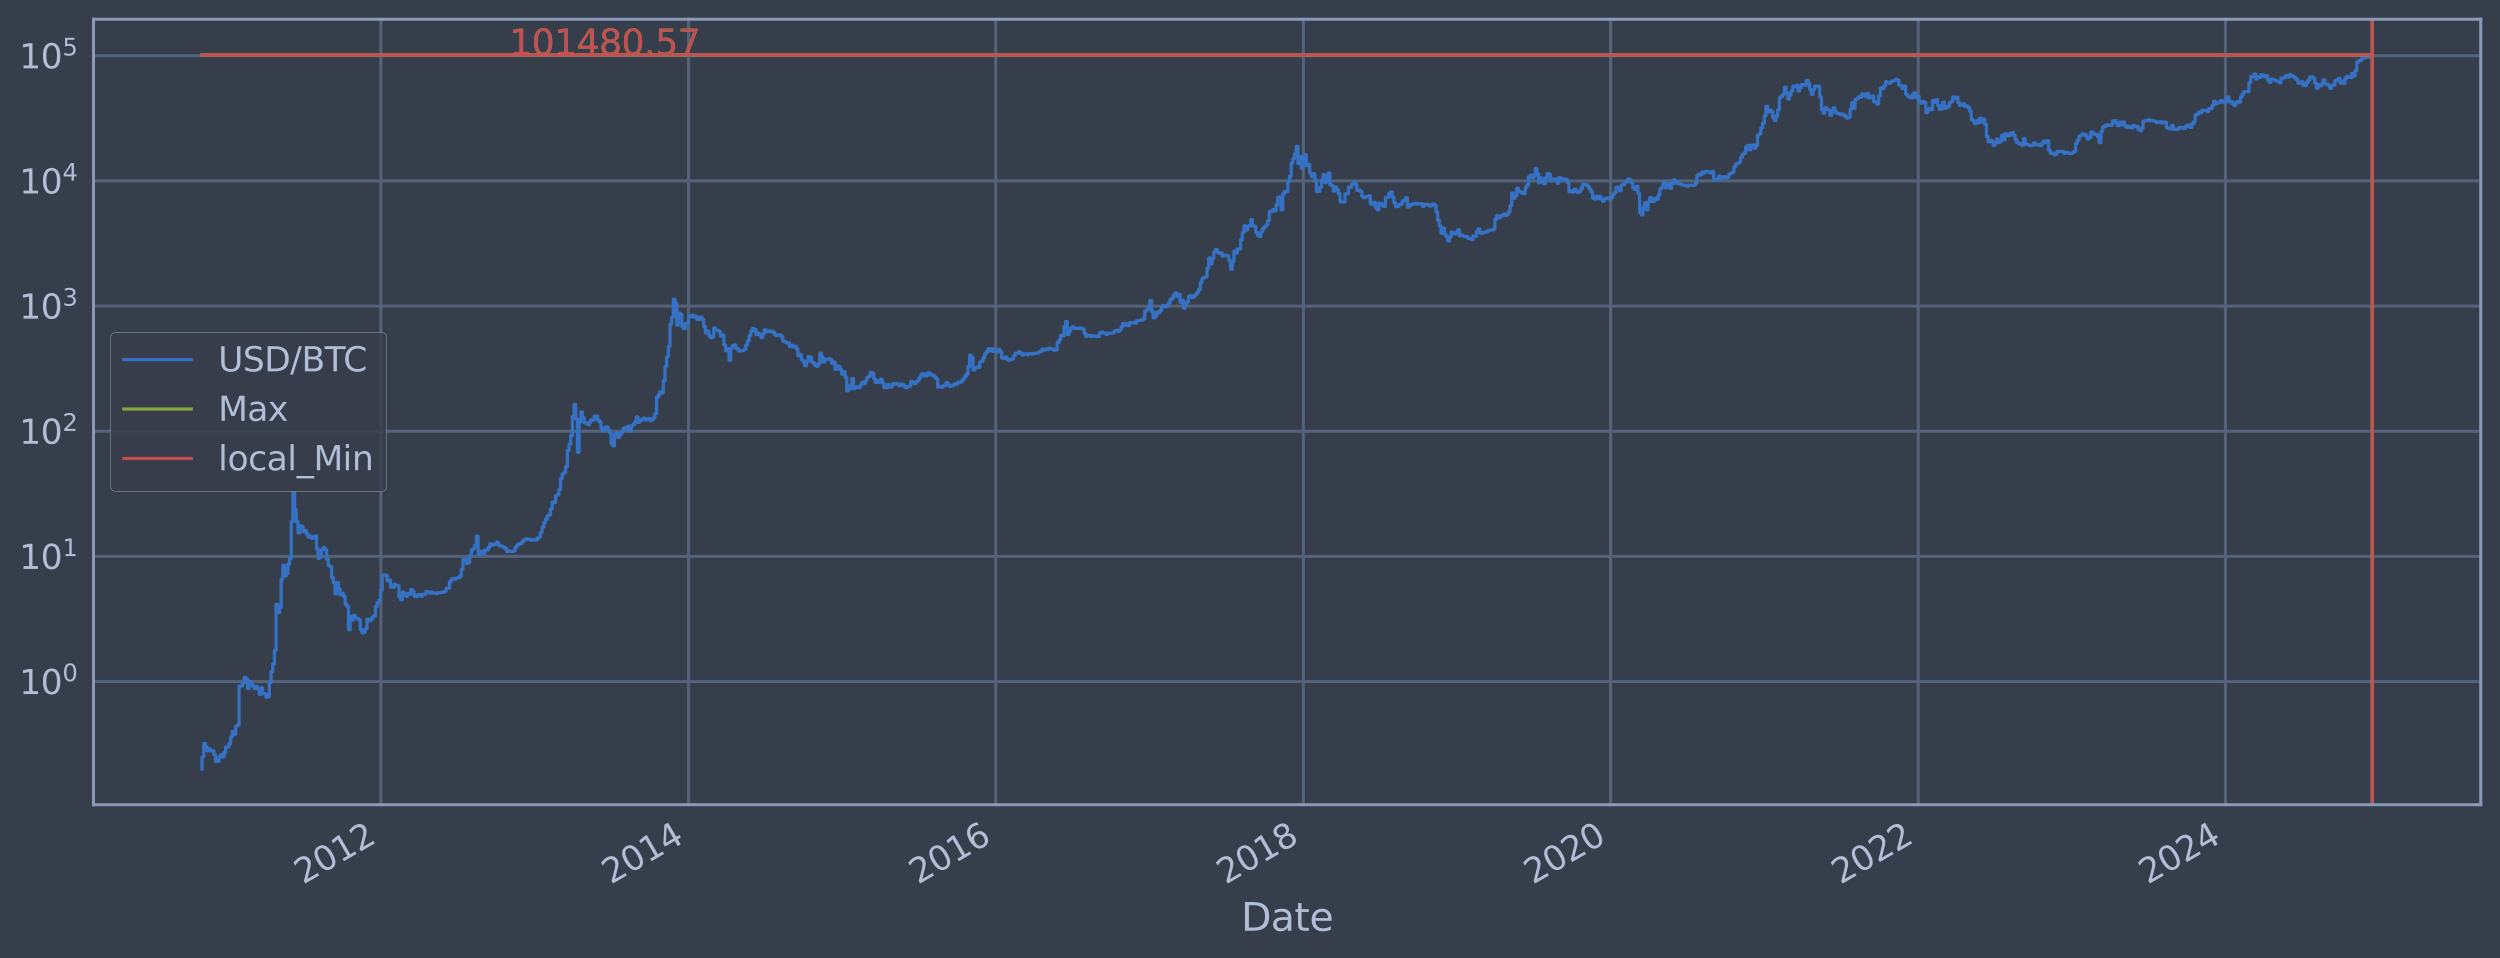 <?xml version="1.0" encoding="utf-8" standalone="no"?>
<!DOCTYPE svg PUBLIC "-//W3C//DTD SVG 1.1//EN"
  "http://www.w3.org/Graphics/SVG/1.1/DTD/svg11.dtd">
<svg xmlns:xlink="http://www.w3.org/1999/xlink" width="934.976pt" height="358.291pt" viewBox="0 0 934.976 358.291" xmlns="http://www.w3.org/2000/svg" version="1.1">
 <defs>
  <style type="text/css">*{stroke-linejoin: round; stroke-linecap: butt}</style>
 </defs>
 <g id="figure_1">
  <g id="patch_1">
   <path d="M 0 358.291 
L 934.976 358.291 
L 934.976 0 
L 0 0 
z
" style="fill: #373e4b"/>
  </g>
  <g id="axes_1">
   <g id="patch_2">
    <path d="M 34.976 300.96 
L 927.776 300.96 
L 927.776 7.2 
L 34.976 7.2 
z
" style="fill: #373e4b"/>
   </g>
   <g id="matplotlib.axis_1">
    <g id="xtick_1">
     <g id="line2d_1">
      <path d="M 142.449 300.96 
L 142.449 7.2 
" clip-path="url(#pe5388d8d16)" style="fill: none; stroke: #546379; stroke-width: 1.12; stroke-linecap: square"/>
     </g>
     <g id="line2d_2"/>
     <g id="text_1">
      <!-- 2012 -->
      <g style="fill: #b1bed6" transform="translate(113.368 330.885) rotate(-30) scale(0.126 -0.126)">
       <defs>
        <path id="DejaVuSans-32" d="M 1228 531 
L 3431 531 
L 3431 0 
L 469 0 
L 469 531 
Q 828 903 1448 1529 
Q 2069 2156 2228 2338 
Q 2531 2678 2651 2914 
Q 2772 3150 2772 3378 
Q 2772 3750 2511 3984 
Q 2250 4219 1831 4219 
Q 1534 4219 1204 4116 
Q 875 4013 500 3803 
L 500 4441 
Q 881 4594 1212 4672 
Q 1544 4750 1819 4750 
Q 2544 4750 2975 4387 
Q 3406 4025 3406 3419 
Q 3406 3131 3298 2873 
Q 3191 2616 2906 2266 
Q 2828 2175 2409 1742 
Q 1991 1309 1228 531 
z
" transform="scale(0.016)"/>
        <path id="DejaVuSans-30" d="M 2034 4250 
Q 1547 4250 1301 3770 
Q 1056 3291 1056 2328 
Q 1056 1369 1301 889 
Q 1547 409 2034 409 
Q 2525 409 2770 889 
Q 3016 1369 3016 2328 
Q 3016 3291 2770 3770 
Q 2525 4250 2034 4250 
z
M 2034 4750 
Q 2819 4750 3233 4129 
Q 3647 3509 3647 2328 
Q 3647 1150 3233 529 
Q 2819 -91 2034 -91 
Q 1250 -91 836 529 
Q 422 1150 422 2328 
Q 422 3509 836 4129 
Q 1250 4750 2034 4750 
z
" transform="scale(0.016)"/>
        <path id="DejaVuSans-31" d="M 794 531 
L 1825 531 
L 1825 4091 
L 703 3866 
L 703 4441 
L 1819 4666 
L 2450 4666 
L 2450 531 
L 3481 531 
L 3481 0 
L 794 0 
L 794 531 
z
" transform="scale(0.016)"/>
       </defs>
       <use xlink:href="#DejaVuSans-32"/>
       <use xlink:href="#DejaVuSans-30" transform="translate(63.623 0)"/>
       <use xlink:href="#DejaVuSans-31" transform="translate(127.246 0)"/>
       <use xlink:href="#DejaVuSans-32" transform="translate(190.869 0)"/>
      </g>
     </g>
    </g>
    <g id="xtick_2">
     <g id="line2d_3">
      <path d="M 257.502 300.96 
L 257.502 7.2 
" clip-path="url(#pe5388d8d16)" style="fill: none; stroke: #546379; stroke-width: 1.12; stroke-linecap: square"/>
     </g>
     <g id="line2d_4"/>
     <g id="text_2">
      <!-- 2014 -->
      <g style="fill: #b1bed6" transform="translate(228.421 330.885) rotate(-30) scale(0.126 -0.126)">
       <defs>
        <path id="DejaVuSans-34" d="M 2419 4116 
L 825 1625 
L 2419 1625 
L 2419 4116 
z
M 2253 4666 
L 3047 4666 
L 3047 1625 
L 3713 1625 
L 3713 1100 
L 3047 1100 
L 3047 0 
L 2419 0 
L 2419 1100 
L 313 1100 
L 313 1709 
L 2253 4666 
z
" transform="scale(0.016)"/>
       </defs>
       <use xlink:href="#DejaVuSans-32"/>
       <use xlink:href="#DejaVuSans-30" transform="translate(63.623 0)"/>
       <use xlink:href="#DejaVuSans-31" transform="translate(127.246 0)"/>
       <use xlink:href="#DejaVuSans-34" transform="translate(190.869 0)"/>
      </g>
     </g>
    </g>
    <g id="xtick_3">
     <g id="line2d_5">
      <path d="M 372.397 300.96 
L 372.397 7.2 
" clip-path="url(#pe5388d8d16)" style="fill: none; stroke: #546379; stroke-width: 1.12; stroke-linecap: square"/>
     </g>
     <g id="line2d_6"/>
     <g id="text_3">
      <!-- 2016 -->
      <g style="fill: #b1bed6" transform="translate(343.316 330.885) rotate(-30) scale(0.126 -0.126)">
       <defs>
        <path id="DejaVuSans-36" d="M 2113 2584 
Q 1688 2584 1439 2293 
Q 1191 2003 1191 1497 
Q 1191 994 1439 701 
Q 1688 409 2113 409 
Q 2538 409 2786 701 
Q 3034 994 3034 1497 
Q 3034 2003 2786 2293 
Q 2538 2584 2113 2584 
z
M 3366 4563 
L 3366 3988 
Q 3128 4100 2886 4159 
Q 2644 4219 2406 4219 
Q 1781 4219 1451 3797 
Q 1122 3375 1075 2522 
Q 1259 2794 1537 2939 
Q 1816 3084 2150 3084 
Q 2853 3084 3261 2657 
Q 3669 2231 3669 1497 
Q 3669 778 3244 343 
Q 2819 -91 2113 -91 
Q 1303 -91 875 529 
Q 447 1150 447 2328 
Q 447 3434 972 4092 
Q 1497 4750 2381 4750 
Q 2619 4750 2861 4703 
Q 3103 4656 3366 4563 
z
" transform="scale(0.016)"/>
       </defs>
       <use xlink:href="#DejaVuSans-32"/>
       <use xlink:href="#DejaVuSans-30" transform="translate(63.623 0)"/>
       <use xlink:href="#DejaVuSans-31" transform="translate(127.246 0)"/>
       <use xlink:href="#DejaVuSans-36" transform="translate(190.869 0)"/>
      </g>
     </g>
    </g>
    <g id="xtick_4">
     <g id="line2d_7">
      <path d="M 487.45 300.96 
L 487.45 7.2 
" clip-path="url(#pe5388d8d16)" style="fill: none; stroke: #546379; stroke-width: 1.12; stroke-linecap: square"/>
     </g>
     <g id="line2d_8"/>
     <g id="text_4">
      <!-- 2018 -->
      <g style="fill: #b1bed6" transform="translate(458.369 330.885) rotate(-30) scale(0.126 -0.126)">
       <defs>
        <path id="DejaVuSans-38" d="M 2034 2216 
Q 1584 2216 1326 1975 
Q 1069 1734 1069 1313 
Q 1069 891 1326 650 
Q 1584 409 2034 409 
Q 2484 409 2743 651 
Q 3003 894 3003 1313 
Q 3003 1734 2745 1975 
Q 2488 2216 2034 2216 
z
M 1403 2484 
Q 997 2584 770 2862 
Q 544 3141 544 3541 
Q 544 4100 942 4425 
Q 1341 4750 2034 4750 
Q 2731 4750 3128 4425 
Q 3525 4100 3525 3541 
Q 3525 3141 3298 2862 
Q 3072 2584 2669 2484 
Q 3125 2378 3379 2068 
Q 3634 1759 3634 1313 
Q 3634 634 3220 271 
Q 2806 -91 2034 -91 
Q 1263 -91 848 271 
Q 434 634 434 1313 
Q 434 1759 690 2068 
Q 947 2378 1403 2484 
z
M 1172 3481 
Q 1172 3119 1398 2916 
Q 1625 2713 2034 2713 
Q 2441 2713 2670 2916 
Q 2900 3119 2900 3481 
Q 2900 3844 2670 4047 
Q 2441 4250 2034 4250 
Q 1625 4250 1398 4047 
Q 1172 3844 1172 3481 
z
" transform="scale(0.016)"/>
       </defs>
       <use xlink:href="#DejaVuSans-32"/>
       <use xlink:href="#DejaVuSans-30" transform="translate(63.623 0)"/>
       <use xlink:href="#DejaVuSans-31" transform="translate(127.246 0)"/>
       <use xlink:href="#DejaVuSans-38" transform="translate(190.869 0)"/>
      </g>
     </g>
    </g>
    <g id="xtick_5">
     <g id="line2d_9">
      <path d="M 602.345 300.96 
L 602.345 7.2 
" clip-path="url(#pe5388d8d16)" style="fill: none; stroke: #546379; stroke-width: 1.12; stroke-linecap: square"/>
     </g>
     <g id="line2d_10"/>
     <g id="text_5">
      <!-- 2020 -->
      <g style="fill: #b1bed6" transform="translate(573.264 330.885) rotate(-30) scale(0.126 -0.126)">
       <use xlink:href="#DejaVuSans-32"/>
       <use xlink:href="#DejaVuSans-30" transform="translate(63.623 0)"/>
       <use xlink:href="#DejaVuSans-32" transform="translate(127.246 0)"/>
       <use xlink:href="#DejaVuSans-30" transform="translate(190.869 0)"/>
      </g>
     </g>
    </g>
    <g id="xtick_6">
     <g id="line2d_11">
      <path d="M 717.398 300.96 
L 717.398 7.2 
" clip-path="url(#pe5388d8d16)" style="fill: none; stroke: #546379; stroke-width: 1.12; stroke-linecap: square"/>
     </g>
     <g id="line2d_12"/>
     <g id="text_6">
      <!-- 2022 -->
      <g style="fill: #b1bed6" transform="translate(688.317 330.885) rotate(-30) scale(0.126 -0.126)">
       <use xlink:href="#DejaVuSans-32"/>
       <use xlink:href="#DejaVuSans-30" transform="translate(63.623 0)"/>
       <use xlink:href="#DejaVuSans-32" transform="translate(127.246 0)"/>
       <use xlink:href="#DejaVuSans-32" transform="translate(190.869 0)"/>
      </g>
     </g>
    </g>
    <g id="xtick_7">
     <g id="line2d_13">
      <path d="M 832.293 300.96 
L 832.293 7.2 
" clip-path="url(#pe5388d8d16)" style="fill: none; stroke: #546379; stroke-width: 1.12; stroke-linecap: square"/>
     </g>
     <g id="line2d_14"/>
     <g id="text_7">
      <!-- 2024 -->
      <g style="fill: #b1bed6" transform="translate(803.212 330.885) rotate(-30) scale(0.126 -0.126)">
       <use xlink:href="#DejaVuSans-32"/>
       <use xlink:href="#DejaVuSans-30" transform="translate(63.623 0)"/>
       <use xlink:href="#DejaVuSans-32" transform="translate(127.246 0)"/>
       <use xlink:href="#DejaVuSans-34" transform="translate(190.869 0)"/>
      </g>
     </g>
    </g>
    <g id="text_8">
     <!-- Date -->
     <g style="fill: #b1bed6" transform="translate(464.167 348.096) scale(0.144 -0.144)">
      <defs>
       <path id="DejaVuSans-44" d="M 1259 4147 
L 1259 519 
L 2022 519 
Q 2988 519 3436 956 
Q 3884 1394 3884 2338 
Q 3884 3275 3436 3711 
Q 2988 4147 2022 4147 
L 1259 4147 
z
M 628 4666 
L 1925 4666 
Q 3281 4666 3915 4102 
Q 4550 3538 4550 2338 
Q 4550 1131 3912 565 
Q 3275 0 1925 0 
L 628 0 
L 628 4666 
z
" transform="scale(0.016)"/>
       <path id="DejaVuSans-61" d="M 2194 1759 
Q 1497 1759 1228 1600 
Q 959 1441 959 1056 
Q 959 750 1161 570 
Q 1363 391 1709 391 
Q 2188 391 2477 730 
Q 2766 1069 2766 1631 
L 2766 1759 
L 2194 1759 
z
M 3341 1997 
L 3341 0 
L 2766 0 
L 2766 531 
Q 2569 213 2275 61 
Q 1981 -91 1556 -91 
Q 1019 -91 701 211 
Q 384 513 384 1019 
Q 384 1609 779 1909 
Q 1175 2209 1959 2209 
L 2766 2209 
L 2766 2266 
Q 2766 2663 2505 2880 
Q 2244 3097 1772 3097 
Q 1472 3097 1187 3025 
Q 903 2953 641 2809 
L 641 3341 
Q 956 3463 1253 3523 
Q 1550 3584 1831 3584 
Q 2591 3584 2966 3190 
Q 3341 2797 3341 1997 
z
" transform="scale(0.016)"/>
       <path id="DejaVuSans-74" d="M 1172 4494 
L 1172 3500 
L 2356 3500 
L 2356 3053 
L 1172 3053 
L 1172 1153 
Q 1172 725 1289 603 
Q 1406 481 1766 481 
L 2356 481 
L 2356 0 
L 1766 0 
Q 1100 0 847 248 
Q 594 497 594 1153 
L 594 3053 
L 172 3053 
L 172 3500 
L 594 3500 
L 594 4494 
L 1172 4494 
z
" transform="scale(0.016)"/>
       <path id="DejaVuSans-65" d="M 3597 1894 
L 3597 1613 
L 953 1613 
Q 991 1019 1311 708 
Q 1631 397 2203 397 
Q 2534 397 2845 478 
Q 3156 559 3463 722 
L 3463 178 
Q 3153 47 2828 -22 
Q 2503 -91 2169 -91 
Q 1331 -91 842 396 
Q 353 884 353 1716 
Q 353 2575 817 3079 
Q 1281 3584 2069 3584 
Q 2775 3584 3186 3129 
Q 3597 2675 3597 1894 
z
M 3022 2063 
Q 3016 2534 2758 2815 
Q 2500 3097 2075 3097 
Q 1594 3097 1305 2825 
Q 1016 2553 972 2059 
L 3022 2063 
z
" transform="scale(0.016)"/>
      </defs>
      <use xlink:href="#DejaVuSans-44"/>
      <use xlink:href="#DejaVuSans-61" transform="translate(77.002 0)"/>
      <use xlink:href="#DejaVuSans-74" transform="translate(138.281 0)"/>
      <use xlink:href="#DejaVuSans-65" transform="translate(177.49 0)"/>
     </g>
    </g>
   </g>
   <g id="matplotlib.axis_2">
    <g id="ytick_1">
     <g id="line2d_15">
      <path d="M 34.976 254.89 
L 927.776 254.89 
" clip-path="url(#pe5388d8d16)" style="fill: none; stroke: #546379; stroke-width: 1.12; stroke-linecap: square"/>
     </g>
     <g id="line2d_16"/>
     <g id="text_9">
      <!-- $\mathdefault{10^{0}}$ -->
      <g style="fill: #b1bed6" transform="translate(7.2 259.677) scale(0.126 -0.126)">
       <use xlink:href="#DejaVuSans-31" transform="translate(0 0.766)"/>
       <use xlink:href="#DejaVuSans-30" transform="translate(63.623 0.766)"/>
       <use xlink:href="#DejaVuSans-30" transform="translate(128.203 39.047) scale(0.7)"/>
      </g>
     </g>
    </g>
    <g id="ytick_2">
     <g id="line2d_17">
      <path d="M 34.976 208.082 
L 927.776 208.082 
" clip-path="url(#pe5388d8d16)" style="fill: none; stroke: #546379; stroke-width: 1.12; stroke-linecap: square"/>
     </g>
     <g id="line2d_18"/>
     <g id="text_10">
      <!-- $\mathdefault{10^{1}}$ -->
      <g style="fill: #b1bed6" transform="translate(7.2 212.869) scale(0.126 -0.126)">
       <use xlink:href="#DejaVuSans-31" transform="translate(0 0.684)"/>
       <use xlink:href="#DejaVuSans-30" transform="translate(63.623 0.684)"/>
       <use xlink:href="#DejaVuSans-31" transform="translate(128.203 38.966) scale(0.7)"/>
      </g>
     </g>
    </g>
    <g id="ytick_3">
     <g id="line2d_19">
      <path d="M 34.976 161.275 
L 927.776 161.275 
" clip-path="url(#pe5388d8d16)" style="fill: none; stroke: #546379; stroke-width: 1.12; stroke-linecap: square"/>
     </g>
     <g id="line2d_20"/>
     <g id="text_11">
      <!-- $\mathdefault{10^{2}}$ -->
      <g style="fill: #b1bed6" transform="translate(7.2 166.062) scale(0.126 -0.126)">
       <use xlink:href="#DejaVuSans-31" transform="translate(0 0.766)"/>
       <use xlink:href="#DejaVuSans-30" transform="translate(63.623 0.766)"/>
       <use xlink:href="#DejaVuSans-32" transform="translate(128.203 39.047) scale(0.7)"/>
      </g>
     </g>
    </g>
    <g id="ytick_4">
     <g id="line2d_21">
      <path d="M 34.976 114.467 
L 927.776 114.467 
" clip-path="url(#pe5388d8d16)" style="fill: none; stroke: #546379; stroke-width: 1.12; stroke-linecap: square"/>
     </g>
     <g id="line2d_22"/>
     <g id="text_12">
      <!-- $\mathdefault{10^{3}}$ -->
      <g style="fill: #b1bed6" transform="translate(7.2 119.254) scale(0.126 -0.126)">
       <defs>
        <path id="DejaVuSans-33" d="M 2597 2516 
Q 3050 2419 3304 2112 
Q 3559 1806 3559 1356 
Q 3559 666 3084 287 
Q 2609 -91 1734 -91 
Q 1441 -91 1130 -33 
Q 819 25 488 141 
L 488 750 
Q 750 597 1062 519 
Q 1375 441 1716 441 
Q 2309 441 2620 675 
Q 2931 909 2931 1356 
Q 2931 1769 2642 2001 
Q 2353 2234 1838 2234 
L 1294 2234 
L 1294 2753 
L 1863 2753 
Q 2328 2753 2575 2939 
Q 2822 3125 2822 3475 
Q 2822 3834 2567 4026 
Q 2313 4219 1838 4219 
Q 1578 4219 1281 4162 
Q 984 4106 628 3988 
L 628 4550 
Q 988 4650 1302 4700 
Q 1616 4750 1894 4750 
Q 2613 4750 3031 4423 
Q 3450 4097 3450 3541 
Q 3450 3153 3228 2886 
Q 3006 2619 2597 2516 
z
" transform="scale(0.016)"/>
       </defs>
       <use xlink:href="#DejaVuSans-31" transform="translate(0 0.766)"/>
       <use xlink:href="#DejaVuSans-30" transform="translate(63.623 0.766)"/>
       <use xlink:href="#DejaVuSans-33" transform="translate(128.203 39.047) scale(0.7)"/>
      </g>
     </g>
    </g>
    <g id="ytick_5">
     <g id="line2d_23">
      <path d="M 34.976 67.659 
L 927.776 67.659 
" clip-path="url(#pe5388d8d16)" style="fill: none; stroke: #546379; stroke-width: 1.12; stroke-linecap: square"/>
     </g>
     <g id="line2d_24"/>
     <g id="text_13">
      <!-- $\mathdefault{10^{4}}$ -->
      <g style="fill: #b1bed6" transform="translate(7.2 72.446) scale(0.126 -0.126)">
       <use xlink:href="#DejaVuSans-31" transform="translate(0 0.684)"/>
       <use xlink:href="#DejaVuSans-30" transform="translate(63.623 0.684)"/>
       <use xlink:href="#DejaVuSans-34" transform="translate(128.203 38.966) scale(0.7)"/>
      </g>
     </g>
    </g>
    <g id="ytick_6">
     <g id="line2d_25">
      <path d="M 34.976 20.851 
L 927.776 20.851 
" clip-path="url(#pe5388d8d16)" style="fill: none; stroke: #546379; stroke-width: 1.12; stroke-linecap: square"/>
     </g>
     <g id="line2d_26"/>
     <g id="text_14">
      <!-- $\mathdefault{10^{5}}$ -->
      <g style="fill: #b1bed6" transform="translate(7.2 25.639) scale(0.126 -0.126)">
       <defs>
        <path id="DejaVuSans-35" d="M 691 4666 
L 3169 4666 
L 3169 4134 
L 1269 4134 
L 1269 2991 
Q 1406 3038 1543 3061 
Q 1681 3084 1819 3084 
Q 2600 3084 3056 2656 
Q 3513 2228 3513 1497 
Q 3513 744 3044 326 
Q 2575 -91 1722 -91 
Q 1428 -91 1123 -41 
Q 819 9 494 109 
L 494 744 
Q 775 591 1075 516 
Q 1375 441 1709 441 
Q 2250 441 2565 725 
Q 2881 1009 2881 1497 
Q 2881 1984 2565 2268 
Q 2250 2553 1709 2553 
Q 1456 2553 1204 2497 
Q 953 2441 691 2322 
L 691 4666 
z
" transform="scale(0.016)"/>
       </defs>
       <use xlink:href="#DejaVuSans-31" transform="translate(0 0.684)"/>
       <use xlink:href="#DejaVuSans-30" transform="translate(63.623 0.684)"/>
       <use xlink:href="#DejaVuSans-35" transform="translate(128.203 38.966) scale(0.7)"/>
      </g>
     </g>
    </g>
    <g id="ytick_7">
     <g id="line2d_27"/>
    </g>
    <g id="ytick_8">
     <g id="line2d_28"/>
    </g>
    <g id="ytick_9">
     <g id="line2d_29"/>
    </g>
    <g id="ytick_10">
     <g id="line2d_30"/>
    </g>
    <g id="ytick_11">
     <g id="line2d_31"/>
    </g>
    <g id="ytick_12">
     <g id="line2d_32"/>
    </g>
    <g id="ytick_13">
     <g id="line2d_33"/>
    </g>
    <g id="ytick_14">
     <g id="line2d_34"/>
    </g>
    <g id="ytick_15">
     <g id="line2d_35"/>
    </g>
    <g id="ytick_16">
     <g id="line2d_36"/>
    </g>
    <g id="ytick_17">
     <g id="line2d_37"/>
    </g>
    <g id="ytick_18">
     <g id="line2d_38"/>
    </g>
    <g id="ytick_19">
     <g id="line2d_39"/>
    </g>
    <g id="ytick_20">
     <g id="line2d_40"/>
    </g>
    <g id="ytick_21">
     <g id="line2d_41"/>
    </g>
    <g id="ytick_22">
     <g id="line2d_42"/>
    </g>
    <g id="ytick_23">
     <g id="line2d_43"/>
    </g>
    <g id="ytick_24">
     <g id="line2d_44"/>
    </g>
    <g id="ytick_25">
     <g id="line2d_45"/>
    </g>
    <g id="ytick_26">
     <g id="line2d_46"/>
    </g>
    <g id="ytick_27">
     <g id="line2d_47"/>
    </g>
    <g id="ytick_28">
     <g id="line2d_48"/>
    </g>
    <g id="ytick_29">
     <g id="line2d_49"/>
    </g>
    <g id="ytick_30">
     <g id="line2d_50"/>
    </g>
    <g id="ytick_31">
     <g id="line2d_51"/>
    </g>
    <g id="ytick_32">
     <g id="line2d_52"/>
    </g>
    <g id="ytick_33">
     <g id="line2d_53"/>
    </g>
    <g id="ytick_34">
     <g id="line2d_54"/>
    </g>
    <g id="ytick_35">
     <g id="line2d_55"/>
    </g>
    <g id="ytick_36">
     <g id="line2d_56"/>
    </g>
    <g id="ytick_37">
     <g id="line2d_57"/>
    </g>
    <g id="ytick_38">
     <g id="line2d_58"/>
    </g>
    <g id="ytick_39">
     <g id="line2d_59"/>
    </g>
    <g id="ytick_40">
     <g id="line2d_60"/>
    </g>
    <g id="ytick_41">
     <g id="line2d_61"/>
    </g>
    <g id="ytick_42">
     <g id="line2d_62"/>
    </g>
    <g id="ytick_43">
     <g id="line2d_63"/>
    </g>
    <g id="ytick_44">
     <g id="line2d_64"/>
    </g>
    <g id="ytick_45">
     <g id="line2d_65"/>
    </g>
    <g id="ytick_46">
     <g id="line2d_66"/>
    </g>
    <g id="ytick_47">
     <g id="line2d_67"/>
    </g>
    <g id="ytick_48">
     <g id="line2d_68"/>
    </g>
    <g id="ytick_49">
     <g id="line2d_69"/>
    </g>
    <g id="ytick_50">
     <g id="line2d_70"/>
    </g>
    <g id="ytick_51">
     <g id="line2d_71"/>
    </g>
    <g id="ytick_52">
     <g id="line2d_72"/>
    </g>
    <g id="ytick_53">
     <g id="line2d_73"/>
    </g>
    <g id="ytick_54">
     <g id="line2d_74"/>
    </g>
   </g>
   <g id="line2d_75">
    <path d="M 75.558 287.607 
L 75.558 283.071 
L 76.187 283.071 
L 76.187 278.053 
L 76.817 278.053 
L 76.817 279.365 
L 77.447 279.365 
L 77.447 280.767 
L 78.076 280.767 
L 78.076 280.054 
L 78.706 280.054 
L 78.706 280.767 
L 79.965 280.767 
L 79.965 282.274 
L 80.594 282.274 
L 80.594 284.766 
L 81.853 284.766 
L 81.853 283.071 
L 82.483 283.071 
L 82.483 282.274 
L 83.113 282.274 
L 83.113 283.071 
L 83.742 283.071 
L 83.742 281.507 
L 84.372 281.507 
L 84.372 279.365 
L 85.631 279.365 
L 85.631 278.053 
L 86.26 278.053 
L 86.26 275.659 
L 86.89 275.659 
L 86.89 273.517 
L 87.52 273.517 
L 87.52 274.559 
L 88.149 274.559 
L 88.149 271.579 
L 88.779 271.579 
L 88.779 271.122 
L 89.408 271.122 
L 89.408 256.585 
L 90.667 256.585 
L 90.667 255.509 
L 91.297 255.509 
L 91.297 253.326 
L 91.926 253.326 
L 91.926 253.898 
L 92.556 253.898 
L 92.556 257.489 
L 93.186 257.489 
L 93.186 254.89 
L 93.815 254.89 
L 93.815 255.509 
L 94.445 255.509 
L 94.445 256.585 
L 95.074 256.585 
L 95.074 257.489 
L 95.704 257.489 
L 95.704 256.807 
L 96.333 256.807 
L 96.333 257.721 
L 96.963 257.721 
L 96.963 259.682 
L 97.593 259.682 
L 97.593 257.259 
L 98.222 257.259 
L 98.222 259.426 
L 99.481 259.426 
L 99.481 260.738 
L 100.111 260.738 
L 100.111 260.469 
L 100.74 260.469 
L 100.74 255.301 
L 101.37 255.301 
L 101.37 251.184 
L 101.999 251.184 
L 101.999 248.343 
L 102.629 248.343 
L 102.629 243.168 
L 103.259 243.168 
L 103.259 226.01 
L 103.888 226.01 
L 103.888 229.078 
L 104.518 229.078 
L 104.518 227.172 
L 105.147 227.172 
L 105.147 216.684 
L 105.777 216.684 
L 105.777 211.458 
L 106.406 211.458 
L 106.406 215.391 
L 107.036 215.391 
L 107.036 214.564 
L 107.666 214.564 
L 107.666 210.96 
L 108.295 210.96 
L 108.295 208.765 
L 108.925 208.765 
L 108.925 194.981 
L 109.554 194.981 
L 109.554 184.223 
L 110.184 184.223 
L 110.184 190.576 
L 110.813 190.576 
L 110.813 195.174 
L 111.443 195.174 
L 111.443 199.318 
L 112.073 199.318 
L 112.073 196.614 
L 112.702 196.614 
L 112.702 196.881 
L 113.332 196.881 
L 113.332 198.861 
L 113.961 198.861 
L 113.961 198.401 
L 114.591 198.401 
L 114.591 199.745 
L 115.22 199.745 
L 115.22 200.883 
L 115.85 200.883 
L 115.85 200.473 
L 116.479 200.473 
L 116.479 201.344 
L 117.109 201.344 
L 117.109 201.098 
L 117.739 201.098 
L 117.739 200.417 
L 118.368 200.417 
L 118.368 205.241 
L 118.998 205.241 
L 118.998 208.786 
L 119.627 208.786 
L 119.627 208.225 
L 120.257 208.225 
L 120.257 205.49 
L 120.886 205.49 
L 120.886 204.804 
L 121.516 204.804 
L 121.516 205.598 
L 122.146 205.598 
L 122.146 209.168 
L 122.775 209.168 
L 122.775 211.482 
L 123.405 211.482 
L 123.405 211.944 
L 124.034 211.944 
L 124.034 216.042 
L 124.664 216.042 
L 124.664 217.833 
L 125.293 217.833 
L 125.293 222.092 
L 125.923 222.092 
L 125.923 217.866 
L 126.552 217.866 
L 126.552 220.272 
L 127.182 220.272 
L 127.182 222.418 
L 127.812 222.418 
L 127.812 221.93 
L 128.441 221.93 
L 128.441 223.045 
L 129.071 223.045 
L 129.071 225.912 
L 129.7 225.912 
L 129.7 226.658 
L 130.33 226.658 
L 130.33 235.544 
L 130.959 235.544 
L 130.959 230.497 
L 131.589 230.497 
L 131.589 231.891 
L 132.219 231.891 
L 132.219 230.133 
L 132.848 230.133 
L 132.848 231.119 
L 133.478 231.119 
L 133.478 231.309 
L 134.107 231.309 
L 134.107 231.825 
L 134.737 231.825 
L 134.737 235.466 
L 135.366 235.466 
L 135.366 236.674 
L 135.996 236.674 
L 135.996 236.427 
L 136.625 236.427 
L 136.625 235.156 
L 137.255 235.156 
L 137.255 231.63 
L 137.885 231.63 
L 137.885 232.155 
L 138.514 232.155 
L 138.514 231.76 
L 139.144 231.76 
L 139.144 230.868 
L 139.773 230.868 
L 139.773 230.253 
L 140.403 230.253 
L 140.403 226.811 
L 141.032 226.811 
L 141.032 225.477 
L 141.662 225.477 
L 141.662 224.451 
L 142.292 224.451 
L 142.292 220.722 
L 142.921 220.722 
L 142.921 215.159 
L 143.551 215.159 
L 143.551 215.045 
L 144.18 215.045 
L 144.18 215.217 
L 144.81 215.217 
L 144.81 217.25 
L 145.439 217.25 
L 145.439 216.934 
L 146.069 216.934 
L 146.069 219.509 
L 146.699 219.509 
L 146.699 219.688 
L 147.328 219.688 
L 147.328 218.501 
L 147.958 218.501 
L 147.958 219.016 
L 149.217 219.086 
L 149.217 223.258 
L 149.846 223.258 
L 149.846 224.315 
L 150.476 224.315 
L 150.476 221.493 
L 151.105 221.493 
L 151.105 222.254 
L 151.735 222.254 
L 151.735 222.96 
L 152.365 222.96 
L 152.365 221.971 
L 152.994 221.971 
L 152.994 222.254 
L 153.624 222.254 
L 153.624 220.458 
L 154.253 220.458 
L 154.253 221.259 
L 154.883 221.259 
L 154.883 222.96 
L 155.512 222.96 
L 155.512 223.13 
L 156.142 223.13 
L 156.142 222.418 
L 157.401 222.336 
L 157.401 223.003 
L 158.031 223.003 
L 158.031 222.295 
L 159.29 222.214 
L 159.29 221.22 
L 159.919 221.22 
L 159.919 221.415 
L 160.549 221.415 
L 160.549 221.81 
L 161.178 221.81 
L 161.178 221.454 
L 161.808 221.454 
L 161.808 221.77 
L 163.067 221.77 
L 163.067 221.971 
L 163.697 221.971 
L 163.697 221.651 
L 165.585 221.572 
L 165.585 221.454 
L 166.215 221.454 
L 166.215 221.104 
L 166.845 221.104 
L 166.845 220.015 
L 168.104 219.942 
L 168.104 217.572 
L 168.733 217.572 
L 168.733 216.653 
L 169.363 216.653 
L 169.363 216.406 
L 169.992 216.406 
L 169.992 216.591 
L 170.622 216.591 
L 170.622 216.193 
L 171.252 216.193 
L 171.252 216.042 
L 171.881 216.042 
L 171.881 215.391 
L 172.511 215.391 
L 172.511 213.003 
L 173.14 213.003 
L 173.14 209.189 
L 173.77 209.189 
L 173.77 209.061 
L 174.399 209.061 
L 174.399 210.681 
L 175.029 210.681 
L 175.029 210.337 
L 175.658 210.337 
L 175.658 207.84 
L 176.288 207.84 
L 176.288 205.724 
L 176.918 205.724 
L 176.918 205.065 
L 177.547 205.065 
L 177.547 203.874 
L 178.177 203.874 
L 178.177 200.557 
L 178.806 200.557 
L 178.806 207.561 
L 179.436 207.561 
L 179.436 206.163 
L 180.065 206.163 
L 180.065 206.312 
L 180.695 206.312 
L 180.695 207.052 
L 181.325 207.052 
L 181.325 205.652 
L 182.584 205.706 
L 182.584 204.649 
L 183.213 204.649 
L 183.213 203.336 
L 183.843 203.336 
L 183.843 203.907 
L 184.472 203.907 
L 184.472 203.611 
L 185.102 203.611 
L 185.102 203.417 
L 185.731 203.417 
L 185.731 202.796 
L 186.361 202.796 
L 186.361 203.874 
L 186.991 203.874 
L 186.991 204.207 
L 187.62 204.207 
L 187.62 204.41 
L 188.25 204.41 
L 188.25 204.718 
L 188.879 204.718 
L 188.879 205.135 
L 189.509 205.135 
L 189.509 206.275 
L 190.138 206.275 
L 190.138 206.034 
L 190.768 206.034 
L 190.768 206.2 
L 192.027 206.237 
L 192.027 206.016 
L 192.657 206.016 
L 192.657 204.683 
L 193.286 204.683 
L 193.286 203.841 
L 193.916 203.841 
L 193.916 203.352 
L 195.175 203.288 
L 195.175 202.609 
L 195.804 202.609 
L 195.804 201.907 
L 196.434 201.907 
L 196.434 201.535 
L 197.064 201.535 
L 197.064 201.787 
L 198.323 201.683 
L 198.323 202.057 
L 198.952 202.057 
L 198.952 201.757 
L 199.582 201.757 
L 199.582 201.952 
L 200.841 201.922 
L 200.841 201.257 
L 201.471 201.257 
L 201.471 200.797 
L 202.1 200.797 
L 202.1 199.134 
L 202.73 199.134 
L 202.73 197.141 
L 203.359 197.141 
L 203.359 195.533 
L 203.989 195.533 
L 203.989 194.217 
L 204.618 194.217 
L 204.618 193 
L 205.248 193 
L 205.248 192.493 
L 205.878 192.493 
L 205.878 190.311 
L 206.507 190.311 
L 206.507 187.741 
L 207.137 187.741 
L 207.137 187.906 
L 207.766 187.906 
L 207.766 185.4 
L 208.396 185.4 
L 208.396 184.952 
L 209.025 184.952 
L 209.025 183.056 
L 209.655 183.056 
L 209.655 178.909 
L 210.284 178.909 
L 210.284 177.238 
L 210.914 177.238 
L 210.914 176.684 
L 211.544 176.684 
L 211.544 174.521 
L 212.173 174.521 
L 212.173 168.453 
L 212.803 168.453 
L 212.803 166.121 
L 213.432 166.121 
L 213.432 162.859 
L 214.062 162.859 
L 214.062 155.785 
L 214.691 155.785 
L 214.691 151.305 
L 215.321 151.305 
L 215.321 156.755 
L 215.951 156.755 
L 215.951 169.085 
L 216.58 169.085 
L 216.58 157.752 
L 217.21 157.752 
L 217.21 154.075 
L 217.839 154.075 
L 217.839 156.177 
L 218.469 156.177 
L 218.469 158.083 
L 219.098 158.083 
L 219.098 158.261 
L 219.728 158.261 
L 219.728 158.846 
L 220.357 158.846 
L 220.357 157.912 
L 220.987 157.912 
L 220.987 157.014 
L 222.246 157.116 
L 222.246 155.632 
L 223.505 155.585 
L 223.505 157.162 
L 224.135 157.162 
L 224.135 157.744 
L 224.764 157.744 
L 224.764 160.071 
L 225.394 160.071 
L 225.394 161.279 
L 226.024 161.279 
L 226.024 159.825 
L 226.653 159.825 
L 226.653 159.644 
L 227.283 159.644 
L 227.283 160.477 
L 227.912 160.477 
L 227.912 161.842 
L 228.542 161.842 
L 228.542 165.801 
L 229.171 165.801 
L 229.171 166.723 
L 229.801 166.723 
L 229.801 162.535 
L 230.43 162.535 
L 230.43 161.883 
L 231.06 161.883 
L 231.06 163.555 
L 231.69 163.555 
L 231.69 162.422 
L 232.319 162.422 
L 232.319 161.541 
L 232.949 161.541 
L 232.949 160.357 
L 233.578 160.357 
L 233.578 159.953 
L 234.208 159.953 
L 234.208 160.713 
L 234.837 160.713 
L 234.837 159.458 
L 235.467 159.458 
L 235.467 161.334 
L 236.097 161.334 
L 236.097 159.258 
L 236.726 159.258 
L 236.726 158.74 
L 237.356 158.74 
L 237.356 157.824 
L 237.985 157.824 
L 237.985 155.927 
L 238.615 155.927 
L 238.615 157.977 
L 239.244 157.977 
L 239.244 157.229 
L 239.874 157.229 
L 239.874 156.894 
L 240.504 156.894 
L 240.504 156.397 
L 241.133 156.397 
L 241.133 157.078 
L 241.763 157.078 
L 241.763 156.796 
L 242.392 156.796 
L 242.392 156.536 
L 243.022 156.536 
L 243.022 157.242 
L 243.651 157.242 
L 243.651 156.882 
L 244.281 156.882 
L 244.281 156.322 
L 244.91 156.322 
L 244.91 154.699 
L 245.54 154.699 
L 245.54 148.646 
L 246.17 148.646 
L 246.17 147.664 
L 246.799 147.664 
L 246.799 146.495 
L 247.429 146.495 
L 247.429 146.881 
L 248.058 146.881 
L 248.058 142.438 
L 248.688 142.438 
L 248.688 137.004 
L 249.317 137.004 
L 249.317 133.452 
L 249.947 133.452 
L 249.947 129.6 
L 250.577 129.6 
L 250.577 121.236 
L 251.206 121.236 
L 251.206 118.636 
L 251.836 118.636 
L 251.836 111.912 
L 252.465 111.912 
L 252.465 113.471 
L 253.095 113.471 
L 253.095 121.547 
L 253.724 121.547 
L 253.724 117.138 
L 254.354 117.138 
L 254.354 117.463 
L 254.983 117.463 
L 254.983 122.149 
L 255.613 122.149 
L 255.613 122.914 
L 256.243 122.914 
L 256.243 121.033 
L 256.872 121.033 
L 256.872 120.809 
L 257.502 120.809 
L 257.502 118.286 
L 258.131 118.286 
L 258.131 118.419 
L 258.761 118.419 
L 258.761 117.914 
L 259.39 117.914 
L 259.39 118.572 
L 260.02 118.572 
L 260.02 118.308 
L 260.65 118.308 
L 260.65 119.517 
L 261.279 119.517 
L 261.279 119.372 
L 261.909 119.372 
L 261.909 118.574 
L 262.538 118.574 
L 262.538 119.492 
L 263.168 119.492 
L 263.168 122.088 
L 263.797 122.088 
L 263.797 124.515 
L 264.427 124.515 
L 264.427 123.861 
L 265.056 123.861 
L 265.056 125.558 
L 265.686 125.558 
L 265.686 126.271 
L 266.316 126.271 
L 266.316 125.984 
L 266.945 125.984 
L 266.945 122.587 
L 267.575 122.587 
L 267.575 123.542 
L 268.834 123.507 
L 268.834 124.031 
L 269.463 124.031 
L 269.463 125.791 
L 270.093 125.791 
L 270.093 125.338 
L 270.723 125.338 
L 270.723 128.968 
L 271.352 128.968 
L 271.352 131.197 
L 271.982 131.197 
L 271.982 130.341 
L 272.611 130.341 
L 272.611 134.733 
L 273.241 134.733 
L 273.241 130.268 
L 273.87 130.268 
L 273.87 129.298 
L 274.5 129.298 
L 274.5 129.03 
L 275.13 129.03 
L 275.13 130.187 
L 275.759 130.187 
L 275.759 130.608 
L 276.389 130.608 
L 276.389 131.307 
L 277.648 131.267 
L 277.648 131.043 
L 278.277 131.043 
L 278.277 130.739 
L 278.907 130.739 
L 278.907 129.046 
L 279.536 129.046 
L 279.536 127.453 
L 280.166 127.453 
L 280.166 125.505 
L 280.796 125.505 
L 280.796 123.836 
L 281.425 123.836 
L 281.425 122.868 
L 282.055 122.868 
L 282.055 123.261 
L 282.684 123.261 
L 282.684 125.139 
L 283.314 125.139 
L 283.314 124.582 
L 283.943 124.582 
L 283.943 125.16 
L 284.573 125.16 
L 284.573 126.226 
L 285.203 126.226 
L 285.203 124.852 
L 285.832 124.852 
L 285.832 123.37 
L 286.462 123.37 
L 286.462 124.042 
L 287.091 124.042 
L 287.091 123.731 
L 287.721 123.731 
L 287.721 124.052 
L 288.35 124.052 
L 288.35 123.859 
L 288.98 123.859 
L 288.98 124.171 
L 289.609 124.171 
L 289.609 125.066 
L 290.239 125.066 
L 290.239 125.469 
L 290.869 125.469 
L 290.869 125.245 
L 292.128 125.228 
L 292.128 125.929 
L 292.757 125.929 
L 292.757 127.609 
L 293.387 127.609 
L 293.387 127.806 
L 294.016 127.806 
L 294.016 128.234 
L 295.276 128.29 
L 295.276 129.542 
L 295.905 129.542 
L 295.905 129.139 
L 296.535 129.139 
L 296.535 129.671 
L 297.164 129.671 
L 297.164 129.518 
L 297.794 129.518 
L 297.794 130.524 
L 298.423 130.524 
L 298.423 133.035 
L 299.053 133.035 
L 299.053 132.582 
L 299.682 132.582 
L 299.682 134.467 
L 300.312 134.467 
L 300.312 135.298 
L 300.942 135.298 
L 300.942 136.756 
L 301.571 136.756 
L 301.571 135.126 
L 302.201 135.126 
L 302.201 133.358 
L 302.83 133.358 
L 302.83 133.637 
L 303.46 133.637 
L 303.46 135.394 
L 304.089 135.394 
L 304.089 135.756 
L 304.719 135.756 
L 304.719 136.53 
L 305.349 136.53 
L 305.349 136.99 
L 305.978 136.99 
L 305.978 135.987 
L 306.608 135.987 
L 306.608 132.093 
L 307.237 132.093 
L 307.237 133.615 
L 307.867 133.615 
L 307.867 135.436 
L 308.496 135.436 
L 308.496 134.428 
L 309.126 134.428 
L 309.126 134.299 
L 309.756 134.299 
L 309.756 134.157 
L 310.385 134.157 
L 310.385 134.403 
L 311.015 134.403 
L 311.015 135.878 
L 311.644 135.878 
L 311.644 135.36 
L 312.274 135.36 
L 312.274 138.127 
L 312.903 138.127 
L 312.903 136.883 
L 313.533 136.883 
L 313.533 137.008 
L 314.162 137.008 
L 314.162 138.21 
L 314.792 138.21 
L 314.792 139.978 
L 315.422 139.978 
L 315.422 139.078 
L 316.051 139.078 
L 316.051 141.108 
L 316.681 141.108 
L 316.681 146.172 
L 317.31 146.172 
L 317.31 145.619 
L 317.94 145.619 
L 317.94 144.018 
L 318.569 144.018 
L 318.569 141.577 
L 319.199 141.577 
L 319.199 145.316 
L 319.829 145.316 
L 319.829 144.636 
L 320.458 144.636 
L 320.458 144.887 
L 321.088 144.887 
L 321.088 145.032 
L 321.717 145.032 
L 321.717 143.949 
L 322.347 143.949 
L 322.347 142.994 
L 322.976 142.994 
L 322.976 143.483 
L 323.606 143.483 
L 323.606 142.365 
L 324.235 142.365 
L 324.235 141.079 
L 324.865 141.079 
L 324.865 140.71 
L 325.495 140.71 
L 325.495 139.29 
L 326.124 139.29 
L 326.124 139.681 
L 326.754 139.681 
L 326.754 141.687 
L 327.383 141.687 
L 327.383 143.059 
L 328.013 143.059 
L 328.013 142.409 
L 328.642 142.409 
L 328.642 142.935 
L 329.272 142.935 
L 329.272 141.81 
L 329.902 141.81 
L 329.902 143.225 
L 330.531 143.225 
L 330.531 144.97 
L 331.79 145.004 
L 331.79 143.832 
L 332.42 143.832 
L 332.42 144.674 
L 333.679 144.734 
L 333.679 143.523 
L 334.308 143.523 
L 334.308 143.72 
L 334.938 143.72 
L 334.938 143.398 
L 335.568 143.398 
L 335.568 143.702 
L 336.197 143.702 
L 336.197 144.22 
L 336.827 144.22 
L 336.827 143.668 
L 337.456 143.668 
L 337.456 143.879 
L 338.086 143.879 
L 338.086 144.49 
L 338.715 144.49 
L 338.715 144.982 
L 339.345 144.982 
L 339.345 144.551 
L 339.975 144.551 
L 339.975 144.378 
L 340.604 144.378 
L 340.604 142.65 
L 341.234 142.65 
L 341.234 143.079 
L 341.863 143.079 
L 341.863 143.461 
L 342.493 143.461 
L 342.493 142.765 
L 343.122 142.765 
L 343.122 142.271 
L 343.752 142.271 
L 343.752 141.194 
L 344.382 141.194 
L 344.382 139.99 
L 345.011 139.99 
L 345.011 139.777 
L 345.641 139.777 
L 345.641 140.582 
L 346.9 140.492 
L 346.9 139.434 
L 347.529 139.434 
L 347.529 139.74 
L 348.159 139.74 
L 348.159 140.263 
L 348.788 140.263 
L 348.788 140.394 
L 349.418 140.394 
L 349.418 141.01 
L 350.048 141.01 
L 350.048 141.739 
L 350.677 141.739 
L 350.677 144.677 
L 351.307 144.677 
L 351.307 144.508 
L 351.936 144.508 
L 351.936 144.78 
L 352.566 144.78 
L 352.566 144.321 
L 353.825 144.279 
L 353.825 143.124 
L 354.455 143.124 
L 354.455 143.929 
L 355.084 143.929 
L 355.084 144.491 
L 355.714 144.491 
L 355.714 144.329 
L 356.343 144.329 
L 356.343 143.992 
L 356.973 143.992 
L 356.973 143.551 
L 357.602 143.551 
L 357.602 143.668 
L 358.232 143.668 
L 358.232 142.91 
L 359.491 142.999 
L 359.491 142.448 
L 360.121 142.448 
L 360.121 141.77 
L 360.75 141.77 
L 360.75 140.759 
L 361.38 140.759 
L 361.38 139.864 
L 362.009 139.864 
L 362.009 137.117 
L 362.639 137.117 
L 362.639 132.866 
L 363.268 132.866 
L 363.268 133.764 
L 363.898 133.764 
L 363.898 138.342 
L 364.528 138.342 
L 364.528 137.695 
L 365.157 137.695 
L 365.157 137.258 
L 365.787 137.258 
L 365.787 137.41 
L 366.416 137.41 
L 366.416 135.349 
L 367.046 135.349 
L 367.046 135.09 
L 367.675 135.09 
L 367.675 133.768 
L 368.305 133.768 
L 368.305 132.272 
L 368.935 132.272 
L 368.935 131.464 
L 369.564 131.464 
L 369.564 130.404 
L 370.194 130.404 
L 370.194 131.232 
L 370.823 131.232 
L 370.823 130.452 
L 371.453 130.452 
L 371.453 131.471 
L 372.712 131.493 
L 372.712 131.658 
L 373.341 131.658 
L 373.341 130.77 
L 373.971 130.77 
L 373.971 131.645 
L 374.601 131.645 
L 374.601 133.845 
L 375.23 133.845 
L 375.23 134.056 
L 375.86 134.056 
L 375.86 133.522 
L 376.489 133.522 
L 376.489 134.319 
L 377.119 134.319 
L 377.119 134.763 
L 377.748 134.763 
L 377.748 134.406 
L 378.378 134.406 
L 378.378 134.242 
L 379.008 134.242 
L 379.008 133.134 
L 379.637 133.134 
L 379.637 132.103 
L 380.896 132.138 
L 380.896 131.548 
L 381.526 131.548 
L 381.526 131.981 
L 382.155 131.981 
L 382.155 132.806 
L 382.785 132.806 
L 382.785 132.296 
L 384.044 132.346 
L 384.044 132.693 
L 384.674 132.693 
L 384.674 132.277 
L 385.933 132.249 
L 385.933 132.407 
L 386.562 132.407 
L 386.562 132.174 
L 387.821 132.104 
L 387.821 131.975 
L 388.451 131.975 
L 388.451 131.649 
L 389.081 131.649 
L 389.081 131.344 
L 389.71 131.344 
L 389.71 130.613 
L 390.34 130.613 
L 390.34 130.913 
L 390.969 130.913 
L 390.969 130.564 
L 391.599 130.564 
L 391.599 130.728 
L 392.228 130.728 
L 392.228 130.223 
L 392.858 130.223 
L 392.858 130.438 
L 393.487 130.438 
L 393.487 130.561 
L 394.117 130.561 
L 394.117 131.008 
L 394.747 131.008 
L 394.747 130.758 
L 395.376 130.758 
L 395.376 128.103 
L 396.006 128.103 
L 396.006 127.068 
L 396.635 127.068 
L 396.635 125.41 
L 397.265 125.41 
L 397.265 125.612 
L 397.894 125.612 
L 397.894 122.152 
L 398.524 122.152 
L 398.524 120.262 
L 399.154 120.262 
L 399.154 125.096 
L 399.783 125.096 
L 399.783 123.853 
L 400.413 123.853 
L 400.413 122.67 
L 401.042 122.67 
L 401.042 122.248 
L 401.672 122.248 
L 401.672 122.821 
L 403.561 122.873 
L 403.561 122.684 
L 404.19 122.684 
L 404.19 122.868 
L 404.82 122.868 
L 404.82 123.052 
L 405.449 123.052 
L 405.449 124.664 
L 406.079 124.664 
L 406.079 125.797 
L 406.708 125.797 
L 406.708 125.367 
L 407.967 125.424 
L 407.967 125.861 
L 408.597 125.861 
L 408.597 125.637 
L 409.856 125.69 
L 409.856 125.84 
L 411.115 125.823 
L 411.115 124.577 
L 411.745 124.577 
L 411.745 124.131 
L 412.374 124.131 
L 412.374 124.549 
L 413.634 124.605 
L 413.634 125.053 
L 414.263 125.053 
L 414.263 124.622 
L 416.152 124.609 
L 416.152 124.367 
L 416.781 124.367 
L 416.781 123.694 
L 417.411 123.694 
L 417.411 123.572 
L 418.04 123.572 
L 418.04 123.895 
L 418.67 123.895 
L 418.67 123.415 
L 419.3 123.415 
L 419.3 122.131 
L 419.929 122.131 
L 419.929 120.959 
L 420.559 120.959 
L 420.559 121.617 
L 421.188 121.617 
L 421.188 121.103 
L 421.818 121.103 
L 421.818 121.707 
L 422.447 121.707 
L 422.447 120.675 
L 424.336 120.669 
L 424.336 120.864 
L 424.966 120.864 
L 424.966 119.966 
L 426.225 119.873 
L 426.225 119.828 
L 426.854 119.828 
L 426.854 119.625 
L 427.484 119.625 
L 427.484 119.232 
L 428.113 119.232 
L 428.113 116.297 
L 428.743 116.297 
L 428.743 115.935 
L 429.373 115.935 
L 429.373 115.195 
L 430.002 115.195 
L 430.002 112.361 
L 430.632 112.361 
L 430.632 116.373 
L 431.261 116.373 
L 431.261 118.863 
L 431.891 118.863 
L 431.891 118.241 
L 432.52 118.241 
L 432.52 116.707 
L 433.15 116.707 
L 433.15 116.983 
L 433.78 116.983 
L 433.78 116.192 
L 434.409 116.192 
L 434.409 114.807 
L 435.039 114.807 
L 435.039 114.243 
L 435.668 114.243 
L 435.668 114.767 
L 436.298 114.767 
L 436.298 114.443 
L 436.927 114.443 
L 436.927 113.387 
L 437.557 113.387 
L 437.557 112.073 
L 438.187 112.073 
L 438.187 111.619 
L 438.816 111.619 
L 438.816 110.342 
L 439.446 110.342 
L 439.446 109.591 
L 440.075 109.591 
L 440.075 110.895 
L 440.705 110.895 
L 440.705 110.082 
L 441.334 110.082 
L 441.334 113.124 
L 441.964 113.124 
L 441.964 112.291 
L 442.593 112.291 
L 442.593 115.258 
L 443.223 115.258 
L 443.223 113.674 
L 443.853 113.674 
L 443.853 112.903 
L 444.482 112.903 
L 444.482 110.867 
L 445.112 110.867 
L 445.112 110.592 
L 445.741 110.592 
L 445.741 111.269 
L 446.371 111.269 
L 446.371 110.74 
L 447 110.74 
L 447 110.205 
L 447.63 110.205 
L 447.63 109.322 
L 448.26 109.322 
L 448.26 108.294 
L 448.889 108.294 
L 448.889 105.726 
L 449.519 105.726 
L 449.519 104.273 
L 450.148 104.273 
L 450.148 103.765 
L 450.778 103.765 
L 450.778 103.573 
L 451.407 103.573 
L 451.407 100.287 
L 452.037 100.287 
L 452.037 96.489 
L 452.666 96.489 
L 452.666 98.649 
L 453.296 98.649 
L 453.296 96.586 
L 453.926 96.586 
L 453.926 94.282 
L 454.555 94.282 
L 454.555 93.355 
L 455.185 93.355 
L 455.185 94.231 
L 455.814 94.231 
L 455.814 94.812 
L 456.444 94.812 
L 456.444 94.589 
L 457.073 94.589 
L 457.073 95.824 
L 457.703 95.824 
L 457.703 95.504 
L 458.962 95.438 
L 458.962 95.817 
L 459.592 95.817 
L 459.592 97.439 
L 460.221 97.439 
L 460.221 100.66 
L 460.851 100.66 
L 460.851 97.845 
L 461.48 97.845 
L 461.48 93.915 
L 462.11 93.915 
L 462.11 94.606 
L 462.739 94.606 
L 462.739 93.085 
L 463.999 93.13 
L 463.999 89.537 
L 464.628 89.537 
L 464.628 86.965 
L 465.258 86.965 
L 465.258 84.46 
L 465.887 84.46 
L 465.887 86.01 
L 466.517 86.01 
L 466.517 84.666 
L 467.146 84.666 
L 467.146 84.456 
L 467.776 84.456 
L 467.776 82.126 
L 468.406 82.126 
L 468.406 84.418 
L 469.035 84.418 
L 469.035 84.67 
L 469.665 84.67 
L 469.665 86.983 
L 470.294 86.983 
L 470.294 87.989 
L 470.924 87.989 
L 470.924 88.422 
L 471.553 88.422 
L 471.553 86.635 
L 472.183 86.635 
L 472.183 85.468 
L 472.813 85.468 
L 472.813 84.776 
L 473.442 84.776 
L 473.442 84.167 
L 474.072 84.167 
L 474.072 82.486 
L 474.701 82.486 
L 474.701 79.116 
L 475.96 79.096 
L 475.96 78.383 
L 476.59 78.383 
L 476.59 78.838 
L 477.219 78.838 
L 477.219 76.681 
L 477.849 76.681 
L 477.849 73.874 
L 478.479 73.874 
L 478.479 73.593 
L 479.108 73.593 
L 479.108 78.419 
L 479.738 78.419 
L 479.738 72.532 
L 480.367 72.532 
L 480.367 71.588 
L 481.626 71.662 
L 481.626 67.825 
L 482.256 67.825 
L 482.256 65.883 
L 482.886 65.883 
L 482.886 61.047 
L 483.515 61.047 
L 483.515 59.324 
L 484.145 59.324 
L 484.145 57.593 
L 484.774 57.593 
L 484.774 54.706 
L 485.404 54.706 
L 485.404 61.146 
L 486.033 61.146 
L 486.033 58.518 
L 486.663 58.518 
L 486.663 62.941 
L 487.292 62.941 
L 487.292 59.364 
L 487.922 59.364 
L 487.922 57.861 
L 488.552 57.861 
L 488.552 61.884 
L 489.181 61.884 
L 489.181 61.477 
L 489.811 61.477 
L 489.811 64.807 
L 490.44 64.807 
L 490.44 66.036 
L 491.07 66.036 
L 491.07 64.94 
L 491.699 64.94 
L 491.699 67.249 
L 492.329 67.249 
L 492.329 71.688 
L 493.588 71.582 
L 493.588 70.038 
L 494.218 70.038 
L 494.218 67.299 
L 494.847 67.299 
L 494.847 65.272 
L 495.477 65.272 
L 495.477 68.279 
L 496.106 68.279 
L 496.106 66.995 
L 496.736 66.995 
L 496.736 64.788 
L 497.365 64.788 
L 497.365 69.081 
L 497.995 69.081 
L 497.995 69.509 
L 498.625 69.509 
L 498.625 71.452 
L 499.254 71.452 
L 499.254 70.005 
L 499.884 70.005 
L 499.884 70.882 
L 500.513 70.882 
L 500.513 72.321 
L 501.143 72.321 
L 501.143 75.417 
L 501.772 75.417 
L 501.772 75.539 
L 503.032 75.546 
L 503.032 72.463 
L 504.291 72.433 
L 504.291 69.958 
L 504.92 69.958 
L 504.92 70.096 
L 505.55 70.096 
L 505.55 68.92 
L 506.179 68.92 
L 506.179 68.167 
L 506.809 68.167 
L 506.809 68.984 
L 507.439 68.984 
L 507.439 71.211 
L 508.068 71.211 
L 508.068 71.032 
L 508.698 71.032 
L 508.698 71.589 
L 509.327 71.589 
L 509.327 73.475 
L 509.957 73.475 
L 509.957 73.933 
L 510.586 73.933 
L 510.586 73.535 
L 511.845 73.52 
L 511.845 73.197 
L 512.475 73.197 
L 512.475 76.251 
L 513.105 76.251 
L 513.105 76.452 
L 513.734 76.452 
L 513.734 75.617 
L 514.364 75.617 
L 514.364 77.518 
L 514.993 77.518 
L 514.993 78.461 
L 515.623 78.461 
L 515.623 76.025 
L 516.882 76.018 
L 516.882 76.957 
L 517.512 76.957 
L 517.512 77.217 
L 518.141 77.217 
L 518.141 73.86 
L 519.4 73.762 
L 519.4 72.349 
L 520.03 72.349 
L 520.03 71.764 
L 520.659 71.764 
L 520.659 73.74 
L 521.289 73.74 
L 521.289 75.745 
L 521.918 75.745 
L 521.918 77.286 
L 522.548 77.286 
L 522.548 77.146 
L 523.178 77.146 
L 523.178 76.458 
L 523.807 76.458 
L 523.807 76.335 
L 524.437 76.335 
L 524.437 75.199 
L 525.066 75.199 
L 525.066 74.855 
L 525.696 74.855 
L 525.696 73.893 
L 526.325 73.893 
L 526.325 77.429 
L 526.955 77.429 
L 526.955 76.968 
L 527.585 76.968 
L 527.585 76.425 
L 528.844 76.429 
L 528.844 76.157 
L 529.473 76.157 
L 529.473 76.018 
L 530.103 76.018 
L 530.103 76.35 
L 530.732 76.35 
L 530.732 76.187 
L 531.992 76.164 
L 531.992 77.164 
L 532.621 77.164 
L 532.621 76.386 
L 533.88 76.435 
L 533.88 76.504 
L 534.51 76.504 
L 534.51 77.046 
L 535.139 77.046 
L 535.139 76.855 
L 535.769 76.855 
L 535.769 76.301 
L 536.398 76.301 
L 536.398 76.704 
L 537.028 76.704 
L 537.028 79.234 
L 537.658 79.234 
L 537.658 82.374 
L 538.287 82.374 
L 538.287 84.567 
L 538.917 84.567 
L 538.917 87.177 
L 539.546 87.177 
L 539.546 85.352 
L 540.176 85.352 
L 540.176 87.625 
L 540.805 87.625 
L 540.805 88.493 
L 541.435 88.493 
L 541.435 90.147 
L 542.065 90.147 
L 542.065 88.675 
L 542.694 88.675 
L 542.694 86.801 
L 543.324 86.801 
L 543.324 87.214 
L 543.953 87.214 
L 543.953 87.488 
L 544.583 87.488 
L 544.583 86.638 
L 545.212 86.638 
L 545.212 85.924 
L 545.842 85.924 
L 545.842 88.168 
L 546.471 88.168 
L 546.471 87.967 
L 547.101 87.967 
L 547.101 88.283 
L 547.731 88.283 
L 547.731 88.499 
L 548.99 88.562 
L 548.99 89.175 
L 550.249 89.257 
L 550.249 89.621 
L 550.878 89.621 
L 550.878 88.262 
L 551.508 88.262 
L 551.508 88.381 
L 552.138 88.381 
L 552.138 86.663 
L 552.767 86.663 
L 552.767 85.589 
L 553.397 85.589 
L 553.397 87.152 
L 554.656 87.251 
L 554.656 86.869 
L 555.915 86.899 
L 555.915 86.611 
L 556.544 86.611 
L 556.544 86.138 
L 558.433 86.041 
L 558.433 85.714 
L 559.063 85.714 
L 559.063 82.114 
L 559.692 82.114 
L 559.692 80.686 
L 560.322 80.686 
L 560.322 81.456 
L 560.951 81.456 
L 560.951 80.966 
L 561.581 80.966 
L 561.581 80.53 
L 562.211 80.53 
L 562.211 80.057 
L 562.84 80.057 
L 562.84 80.56 
L 563.47 80.56 
L 563.47 80.222 
L 564.099 80.222 
L 564.099 79.142 
L 564.729 79.142 
L 564.729 76.897 
L 565.358 76.897 
L 565.358 72.214 
L 565.988 72.214 
L 565.988 74.154 
L 566.618 74.154 
L 566.618 73.169 
L 567.247 73.169 
L 567.247 70.387 
L 567.877 70.387 
L 567.877 71.515 
L 568.506 71.515 
L 568.506 71.855 
L 569.136 71.855 
L 569.136 72.2 
L 569.765 72.2 
L 569.765 72.406 
L 570.395 72.406 
L 570.395 70.121 
L 571.024 70.121 
L 571.024 69.174 
L 571.654 69.174 
L 571.654 66.067 
L 572.284 66.067 
L 572.284 65.478 
L 572.913 65.478 
L 572.913 66.516 
L 573.543 66.516 
L 573.543 65.805 
L 574.172 65.805 
L 574.172 62.982 
L 574.802 62.982 
L 574.802 65.015 
L 575.431 65.015 
L 575.431 68.332 
L 576.061 68.332 
L 576.061 66.499 
L 576.691 66.499 
L 576.691 67.915 
L 577.32 67.915 
L 577.32 68.699 
L 577.95 68.699 
L 577.95 66.61 
L 578.579 66.61 
L 578.579 64.879 
L 579.209 64.879 
L 579.209 65.207 
L 579.838 65.207 
L 579.838 67.625 
L 580.468 67.625 
L 580.468 67.024 
L 581.097 67.024 
L 581.097 67.433 
L 581.727 67.433 
L 581.727 66.94 
L 582.357 66.94 
L 582.357 68.536 
L 582.986 68.536 
L 582.986 66.434 
L 583.616 66.434 
L 583.616 66.692 
L 584.245 66.692 
L 584.245 67.338 
L 584.875 67.338 
L 584.875 67.038 
L 586.134 67.106 
L 586.134 68.313 
L 586.764 68.313 
L 586.764 71.709 
L 587.393 71.709 
L 587.393 71.391 
L 588.023 71.391 
L 588.023 71.823 
L 588.652 71.823 
L 588.652 70.754 
L 589.282 70.754 
L 589.282 71.487 
L 589.911 71.487 
L 589.911 72.001 
L 590.541 72.001 
L 590.541 71.638 
L 591.17 71.638 
L 591.17 70.568 
L 591.8 70.568 
L 591.8 68.845 
L 592.43 68.845 
L 592.43 69.132 
L 593.689 69.04 
L 593.689 69.717 
L 594.318 69.717 
L 594.318 70.649 
L 594.948 70.649 
L 594.948 71.753 
L 595.577 71.753 
L 595.577 74.095 
L 596.207 74.095 
L 596.207 74.44 
L 596.837 74.44 
L 596.837 73.351 
L 597.466 73.351 
L 597.466 74.357 
L 598.096 74.357 
L 598.096 73.447 
L 598.725 73.447 
L 598.725 74.368 
L 599.355 74.368 
L 599.355 75.263 
L 599.984 75.263 
L 599.984 74.365 
L 600.614 74.365 
L 600.614 74.195 
L 601.244 74.195 
L 601.244 74.054 
L 601.873 74.054 
L 601.873 74.406 
L 602.503 74.406 
L 602.503 73.914 
L 603.132 73.914 
L 603.132 72.663 
L 603.762 72.663 
L 603.762 71.93 
L 604.391 71.93 
L 604.391 70.027 
L 605.021 70.027 
L 605.021 70.438 
L 605.65 70.438 
L 605.65 71.38 
L 606.28 71.38 
L 606.28 69.179 
L 607.539 69.103 
L 607.539 68.162 
L 608.169 68.162 
L 608.169 67.957 
L 608.798 67.957 
L 608.798 66.924 
L 609.428 66.924 
L 609.428 67.295 
L 610.057 67.295 
L 610.057 68.342 
L 610.687 68.342 
L 610.687 70.291 
L 611.317 70.291 
L 611.317 70.881 
L 611.946 70.881 
L 611.946 69.649 
L 612.576 69.649 
L 612.576 72.369 
L 613.205 72.369 
L 613.205 79.413 
L 613.835 79.413 
L 613.835 80.345 
L 614.464 80.345 
L 614.464 77.41 
L 615.094 77.41 
L 615.094 75.805 
L 615.723 75.805 
L 615.723 78.435 
L 616.353 78.435 
L 616.353 75.472 
L 616.983 75.472 
L 616.983 73.937 
L 617.612 73.937 
L 617.612 75.281 
L 618.871 75.285 
L 618.871 74.17 
L 619.501 74.17 
L 619.501 74.533 
L 620.13 74.533 
L 620.13 72.974 
L 620.76 72.974 
L 620.76 70.657 
L 621.39 70.657 
L 621.39 70.06 
L 622.019 70.06 
L 622.019 68.025 
L 622.649 68.025 
L 622.649 70.224 
L 623.278 70.224 
L 623.278 68.948 
L 623.908 68.948 
L 623.908 68.679 
L 624.537 68.679 
L 624.537 70.419 
L 625.167 70.419 
L 625.167 68.554 
L 625.796 68.554 
L 625.796 67.248 
L 626.426 67.248 
L 626.426 68.439 
L 627.056 68.439 
L 627.056 68.122 
L 627.685 68.122 
L 627.685 68.759 
L 628.944 68.799 
L 628.944 69.168 
L 630.203 69.264 
L 630.203 69.387 
L 630.833 69.387 
L 630.833 69.638 
L 631.463 69.638 
L 631.463 69.23 
L 632.722 69.275 
L 632.722 69.369 
L 633.981 69.322 
L 633.981 68.461 
L 634.61 68.461 
L 634.61 65.644 
L 635.24 65.644 
L 635.24 65.096 
L 635.87 65.096 
L 635.87 65.366 
L 636.499 65.366 
L 636.499 64.35 
L 637.129 64.35 
L 637.129 64.689 
L 637.758 64.689 
L 637.758 64.099 
L 639.017 64.182 
L 639.017 64.357 
L 639.647 64.357 
L 639.647 64.757 
L 640.276 64.757 
L 640.276 64.083 
L 640.906 64.083 
L 640.906 67.337 
L 641.536 67.337 
L 641.536 67.201 
L 642.165 67.201 
L 642.165 66.998 
L 642.795 66.998 
L 642.795 65.826 
L 643.424 65.826 
L 643.424 66.802 
L 644.054 66.802 
L 644.054 66.297 
L 644.683 66.297 
L 644.683 66.018 
L 645.313 66.018 
L 645.313 66.567 
L 645.943 66.567 
L 645.943 66.339 
L 646.572 66.339 
L 646.572 65.037 
L 647.202 65.037 
L 647.202 64.811 
L 647.831 64.811 
L 647.831 64.367 
L 648.461 64.367 
L 648.461 62.413 
L 649.09 62.413 
L 649.09 61.332 
L 649.72 61.332 
L 649.72 61.097 
L 650.349 61.097 
L 650.349 60.595 
L 650.979 60.595 
L 650.979 58.763 
L 651.609 58.763 
L 651.609 57.733 
L 652.238 57.733 
L 652.238 57.204 
L 652.868 57.204 
L 652.868 54.949 
L 653.497 54.949 
L 653.497 54.428 
L 654.127 54.428 
L 654.127 56.015 
L 654.756 56.015 
L 654.756 54.37 
L 655.386 54.37 
L 655.386 54.211 
L 656.016 54.211 
L 656.016 55.433 
L 656.645 55.433 
L 656.645 54.318 
L 657.275 54.318 
L 657.275 50.595 
L 657.904 50.595 
L 657.904 50.011 
L 658.534 50.011 
L 658.534 47.892 
L 659.163 47.892 
L 659.163 46.116 
L 659.793 46.116 
L 659.793 43.388 
L 660.422 43.388 
L 660.422 39.741 
L 661.052 39.741 
L 661.052 41.879 
L 661.682 41.879 
L 661.682 41.157 
L 662.311 41.157 
L 662.311 41.609 
L 662.941 41.609 
L 662.941 43.951 
L 663.57 43.951 
L 663.57 45.044 
L 664.2 45.044 
L 664.2 43.305 
L 664.829 43.305 
L 664.829 41.062 
L 665.459 41.062 
L 665.459 36.477 
L 666.089 36.477 
L 666.089 35.997 
L 666.718 35.997 
L 666.718 35.286 
L 667.348 35.286 
L 667.348 32.638 
L 667.977 32.638 
L 667.977 34.69 
L 668.607 34.69 
L 668.607 37.032 
L 669.236 37.032 
L 669.236 35.583 
L 669.866 35.583 
L 669.866 34.028 
L 670.496 34.028 
L 670.496 32.188 
L 671.125 32.188 
L 671.125 32.324 
L 671.755 32.324 
L 671.755 31.895 
L 672.384 31.895 
L 672.384 33.947 
L 673.014 33.947 
L 673.014 32.717 
L 673.643 32.717 
L 673.643 31.668 
L 674.902 31.559 
L 674.902 31.889 
L 675.532 31.889 
L 675.532 30.066 
L 676.162 30.066 
L 676.162 31.206 
L 676.791 31.206 
L 676.791 33.45 
L 677.421 33.45 
L 677.421 35.321 
L 678.05 35.321 
L 678.05 33.535 
L 678.68 33.535 
L 678.68 32.202 
L 679.939 32.143 
L 679.939 32.368 
L 680.569 32.368 
L 680.569 36.314 
L 681.198 36.314 
L 681.198 41.083 
L 681.828 41.083 
L 681.828 42.336 
L 682.457 42.336 
L 682.457 40.284 
L 683.087 40.284 
L 683.087 40.893 
L 683.716 40.893 
L 683.716 41.126 
L 684.346 41.126 
L 684.346 43.113 
L 684.975 43.113 
L 684.975 41.907 
L 685.605 41.907 
L 685.605 40.348 
L 686.235 40.348 
L 686.235 41.851 
L 686.864 41.851 
L 686.864 42.403 
L 688.123 42.511 
L 688.123 42.868 
L 688.753 42.868 
L 688.753 42.656 
L 689.382 42.656 
L 689.382 43.074 
L 690.012 43.074 
L 690.012 43.503 
L 690.642 43.503 
L 690.642 44.152 
L 691.271 44.152 
L 691.271 43.826 
L 691.901 43.826 
L 691.901 40.889 
L 692.53 40.889 
L 692.53 38.383 
L 693.16 38.383 
L 693.16 40.447 
L 693.789 40.447 
L 693.789 37.25 
L 694.419 37.25 
L 694.419 36.809 
L 695.049 36.809 
L 695.049 36.175 
L 695.678 36.175 
L 695.678 36.315 
L 696.308 36.315 
L 696.308 35.137 
L 696.937 35.137 
L 696.937 35.329 
L 697.567 35.329 
L 697.567 36.133 
L 698.196 36.133 
L 698.196 34.963 
L 698.826 34.963 
L 698.826 36.602 
L 700.085 36.611 
L 700.085 35.863 
L 700.715 35.863 
L 700.715 38.055 
L 701.974 38.095 
L 701.974 38.971 
L 702.603 38.971 
L 702.603 35.888 
L 703.233 35.888 
L 703.233 32.878 
L 703.862 32.878 
L 703.862 33.143 
L 704.492 33.143 
L 704.492 32.137 
L 705.122 32.137 
L 705.122 30.578 
L 705.751 30.578 
L 705.751 31.001 
L 706.381 31.001 
L 706.381 31.119 
L 707.01 31.119 
L 707.01 30.657 
L 707.64 30.657 
L 707.64 30.258 
L 708.899 30.15 
L 708.899 29.659 
L 709.528 29.659 
L 709.528 30.056 
L 710.158 30.056 
L 710.158 31.878 
L 710.788 31.878 
L 710.788 32.073 
L 711.417 32.073 
L 711.417 33.078 
L 712.047 33.078 
L 712.047 32.197 
L 712.676 32.197 
L 712.676 35.195 
L 713.306 35.195 
L 713.306 35.917 
L 713.935 35.917 
L 713.935 36.305 
L 714.565 36.305 
L 714.565 36.56 
L 715.195 36.56 
L 715.195 35.38 
L 715.824 35.38 
L 715.824 34.751 
L 716.454 34.751 
L 716.454 36.457 
L 717.083 36.457 
L 717.083 36.059 
L 717.713 36.059 
L 717.713 37.951 
L 718.342 37.951 
L 718.342 38.56 
L 718.972 38.56 
L 718.972 37.961 
L 719.601 37.961 
L 719.601 38.303 
L 720.231 38.303 
L 720.231 42.151 
L 720.861 42.151 
L 720.861 41.16 
L 721.49 41.16 
L 721.49 40.564 
L 722.12 40.564 
L 722.12 41.012 
L 722.749 41.012 
L 722.749 37.617 
L 723.379 37.617 
L 723.379 38.293 
L 724.008 38.293 
L 724.008 37.294 
L 724.638 37.294 
L 724.638 39.42 
L 725.268 39.42 
L 725.268 40.903 
L 725.897 40.903 
L 725.897 40.68 
L 726.527 40.68 
L 726.527 38.263 
L 727.156 38.263 
L 727.156 40.503 
L 727.786 40.503 
L 727.786 40.128 
L 728.415 40.128 
L 728.415 39.826 
L 729.045 39.826 
L 729.045 38.379 
L 729.675 38.379 
L 729.675 38.053 
L 730.304 38.053 
L 730.304 36.261 
L 730.934 36.261 
L 730.934 36.842 
L 731.563 36.842 
L 731.563 36.369 
L 732.193 36.369 
L 732.193 38.352 
L 732.822 38.352 
L 732.822 39.426 
L 733.452 39.426 
L 733.452 39.282 
L 734.081 39.282 
L 734.081 38.791 
L 734.711 38.791 
L 734.711 39.752 
L 735.341 39.752 
L 735.341 39.595 
L 735.97 39.595 
L 735.97 40.25 
L 736.6 40.25 
L 736.6 41.613 
L 737.229 41.613 
L 737.229 44.657 
L 737.859 44.657 
L 737.859 45.276 
L 738.488 45.276 
L 738.488 46.24 
L 739.118 46.24 
L 739.118 45.138 
L 739.748 45.138 
L 739.748 45.88 
L 740.377 45.88 
L 740.377 44.196 
L 741.007 44.196 
L 741.007 45.543 
L 741.636 45.543 
L 741.636 44.583 
L 742.266 44.583 
L 742.266 46.48 
L 742.895 46.48 
L 742.895 51.129 
L 743.525 51.129 
L 743.525 53.027 
L 744.154 53.027 
L 744.154 52.492 
L 744.784 52.492 
L 744.784 52.867 
L 745.414 52.867 
L 745.414 54.37 
L 746.043 54.37 
L 746.043 53.385 
L 746.673 53.385 
L 746.673 52.021 
L 747.302 52.021 
L 747.302 53.343 
L 747.932 53.343 
L 747.932 52.797 
L 748.561 52.797 
L 748.561 50.592 
L 749.191 50.592 
L 749.191 52.288 
L 749.821 52.288 
L 749.821 50.039 
L 750.45 50.039 
L 750.45 50.744 
L 751.709 50.774 
L 751.709 49.896 
L 752.339 49.896 
L 752.339 49.597 
L 752.968 49.597 
L 752.968 50.557 
L 753.598 50.557 
L 753.598 52.191 
L 754.227 52.191 
L 754.227 53.333 
L 754.857 53.333 
L 754.857 53.78 
L 756.116 53.737 
L 756.116 54.314 
L 756.746 54.314 
L 756.746 51.822 
L 757.375 51.822 
L 757.375 53.881 
L 758.005 53.881 
L 758.005 54.039 
L 758.634 54.039 
L 758.634 54.313 
L 759.264 54.313 
L 759.264 54.499 
L 759.894 54.499 
L 759.894 54.277 
L 760.523 54.277 
L 760.523 53.399 
L 761.153 53.399 
L 761.153 54.144 
L 762.412 54.205 
L 762.412 54.032 
L 763.041 54.032 
L 763.041 54.429 
L 763.671 54.429 
L 763.671 53.466 
L 764.301 53.466 
L 764.301 52.756 
L 764.93 52.756 
L 764.93 53.413 
L 765.56 53.413 
L 765.56 52.654 
L 766.189 52.654 
L 766.189 56.225 
L 766.819 56.225 
L 766.819 57.371 
L 767.448 57.371 
L 767.448 57.255 
L 768.078 57.255 
L 768.078 57.859 
L 768.707 57.859 
L 768.707 57.537 
L 769.337 57.537 
L 769.337 56.669 
L 771.855 56.627 
L 771.855 57.31 
L 772.485 57.31 
L 772.485 56.987 
L 773.744 57.067 
L 773.744 57.431 
L 775.003 57.34 
L 775.003 57.081 
L 775.633 57.081 
L 775.633 56.644 
L 776.262 56.644 
L 776.262 53.637 
L 776.892 53.637 
L 776.892 52.437 
L 777.521 52.437 
L 777.521 50.93 
L 778.151 50.93 
L 778.151 50.648 
L 778.78 50.648 
L 778.78 50.07 
L 779.41 50.07 
L 779.41 50.33 
L 780.04 50.33 
L 780.04 50.937 
L 780.669 50.937 
L 780.669 51.968 
L 781.299 51.968 
L 781.299 51.436 
L 781.928 51.436 
L 781.928 49.326 
L 782.558 49.326 
L 782.558 49.706 
L 783.187 49.706 
L 783.187 50.236 
L 784.447 50.319 
L 784.447 51.255 
L 785.076 51.255 
L 785.076 53.341 
L 785.706 53.341 
L 785.706 49.223 
L 786.335 49.223 
L 786.335 47.487 
L 786.965 47.487 
L 786.965 47.239 
L 787.594 47.239 
L 787.594 46.729 
L 788.853 46.705 
L 788.853 46.873 
L 790.113 46.783 
L 790.113 45.168 
L 791.372 45.111 
L 791.372 46.135 
L 792.001 46.135 
L 792.001 47.028 
L 792.631 47.028 
L 792.631 45.681 
L 793.26 45.681 
L 793.26 46.666 
L 793.89 46.666 
L 793.89 45.644 
L 794.52 45.644 
L 794.52 46.992 
L 795.149 46.992 
L 795.149 47.63 
L 795.779 47.63 
L 795.779 47.17 
L 796.408 47.17 
L 796.408 47.652 
L 797.038 47.652 
L 797.038 47.865 
L 797.667 47.865 
L 797.667 46.915 
L 798.297 46.915 
L 798.297 47.279 
L 799.556 47.285 
L 799.556 48.351 
L 800.186 48.351 
L 800.186 48.93 
L 800.815 48.93 
L 800.815 47.973 
L 801.445 47.973 
L 801.445 45.392 
L 802.074 45.392 
L 802.074 45.146 
L 802.704 45.146 
L 802.704 45.009 
L 803.333 45.009 
L 803.333 44.808 
L 803.963 44.808 
L 803.963 45.181 
L 804.593 45.181 
L 804.593 45.063 
L 805.852 45.164 
L 805.852 45.461 
L 806.481 45.461 
L 806.481 45.891 
L 807.74 45.795 
L 807.74 45.542 
L 808.37 45.542 
L 808.37 45.982 
L 809 45.982 
L 809 45.623 
L 809.629 45.623 
L 809.629 45.817 
L 810.259 45.817 
L 810.259 47.724 
L 810.888 47.724 
L 810.888 48.139 
L 812.147 48.197 
L 812.147 46.925 
L 812.777 46.925 
L 812.777 48.338 
L 814.666 48.366 
L 814.666 47.82 
L 815.295 47.82 
L 815.295 47.647 
L 815.925 47.647 
L 815.925 47.785 
L 816.554 47.785 
L 816.554 48.07 
L 817.184 48.07 
L 817.184 47.49 
L 817.813 47.49 
L 817.813 46.876 
L 819.073 46.774 
L 819.073 47.651 
L 819.702 47.651 
L 819.702 46.357 
L 820.332 46.357 
L 820.332 45.542 
L 820.961 45.542 
L 820.961 42.84 
L 821.591 42.84 
L 821.591 42.728 
L 822.22 42.728 
L 822.22 41.938 
L 822.85 41.938 
L 822.85 42.165 
L 823.479 42.165 
L 823.479 41.231 
L 825.368 41.27 
L 825.368 41.728 
L 825.998 41.728 
L 825.998 40.628 
L 827.257 40.592 
L 827.257 39.49 
L 827.886 39.49 
L 827.886 37.867 
L 828.516 37.867 
L 828.516 38.858 
L 829.146 38.858 
L 829.146 38.518 
L 829.775 38.518 
L 829.775 38.36 
L 830.405 38.36 
L 830.405 37.66 
L 831.034 37.66 
L 831.034 37.787 
L 831.664 37.787 
L 831.664 38.366 
L 832.293 38.366 
L 832.293 37.453 
L 832.923 37.453 
L 832.923 36.212 
L 833.553 36.212 
L 833.553 38.082 
L 834.182 38.082 
L 834.182 37.946 
L 834.812 37.946 
L 834.812 38.652 
L 835.441 38.652 
L 835.441 39.443 
L 836.071 39.443 
L 836.071 38.471 
L 836.7 38.471 
L 836.7 37.979 
L 837.33 37.979 
L 837.33 38.173 
L 837.959 38.173 
L 837.959 36.142 
L 838.589 36.142 
L 838.589 35.048 
L 839.219 35.048 
L 839.219 34.268 
L 841.107 34.251 
L 841.107 30.842 
L 841.737 30.842 
L 841.737 28.579 
L 842.996 28.6 
L 842.996 27.674 
L 843.626 27.674 
L 843.626 29.514 
L 844.255 29.514 
L 844.255 28.734 
L 844.885 28.734 
L 844.885 28.924 
L 845.514 28.924 
L 845.514 27.884 
L 846.144 27.884 
L 846.144 28.189 
L 846.773 28.189 
L 846.773 28.734 
L 847.403 28.734 
L 847.403 28.353 
L 848.032 28.353 
L 848.032 29.918 
L 848.662 29.918 
L 848.662 30.806 
L 849.292 30.806 
L 849.292 29.624 
L 849.921 29.624 
L 849.921 29.77 
L 850.551 29.77 
L 850.551 29.977 
L 851.18 29.977 
L 851.18 30.281 
L 851.81 30.281 
L 851.81 30.463 
L 852.439 30.463 
L 852.439 30.965 
L 853.069 30.965 
L 853.069 29.225 
L 854.328 29.216 
L 854.328 28.709 
L 854.958 28.709 
L 854.958 28.285 
L 855.587 28.285 
L 855.587 28.846 
L 856.217 28.846 
L 856.217 27.942 
L 856.846 27.942 
L 856.846 28.307 
L 857.476 28.307 
L 857.476 28.62 
L 858.106 28.62 
L 858.106 29.103 
L 858.735 29.103 
L 858.735 29.662 
L 859.365 29.662 
L 859.365 31.141 
L 860.624 31.129 
L 860.624 30.56 
L 861.253 30.56 
L 861.253 31.832 
L 861.883 31.832 
L 861.883 32.015 
L 862.512 32.015 
L 862.512 30.967 
L 863.142 30.967 
L 863.142 29.934 
L 863.772 29.934 
L 863.772 28.812 
L 865.031 28.717 
L 865.031 29.243 
L 865.66 29.243 
L 865.66 31.008 
L 866.29 31.008 
L 866.29 32.992 
L 866.919 32.992 
L 866.919 31.675 
L 867.549 31.675 
L 867.549 32.093 
L 868.179 32.093 
L 868.179 31.414 
L 868.808 31.414 
L 868.808 29.898 
L 869.438 29.898 
L 869.438 31.417 
L 870.067 31.417 
L 870.067 31.588 
L 870.697 31.588 
L 870.697 31.937 
L 871.326 31.937 
L 871.326 33.057 
L 871.956 33.057 
L 871.956 31.877 
L 873.215 31.857 
L 873.215 30.175 
L 873.845 30.175 
L 873.845 29.835 
L 874.474 29.835 
L 874.474 29.333 
L 875.104 29.333 
L 875.104 31.02 
L 875.733 31.02 
L 875.733 30.304 
L 876.363 30.304 
L 876.363 31.145 
L 876.992 31.145 
L 876.992 29.283 
L 877.622 29.283 
L 877.622 28.564 
L 878.252 28.564 
L 878.252 28.881 
L 879.511 28.987 
L 879.511 27.437 
L 880.14 27.437 
L 880.14 28.47 
L 880.77 28.47 
L 880.77 26.45 
L 881.399 26.45 
L 881.399 23.285 
L 882.029 23.285 
L 882.029 22.755 
L 882.658 22.755 
L 882.658 22.465 
L 883.288 22.465 
L 883.288 21.309 
L 883.918 21.309 
L 883.918 21.69 
L 884.547 21.69 
L 884.547 21.413 
L 886.436 21.373 
L 886.436 20.553 
L 887.194 20.553 
L 887.194 20.553 
" clip-path="url(#pe5388d8d16)" style="fill: none; stroke: #3572c6; stroke-width: 1.2; stroke-linecap: square"/>
   </g>
   <g id="line2d_76">
    <path d="M 75.558 20.553 
L 887.194 20.553 
L 887.194 20.553 
" clip-path="url(#pe5388d8d16)" style="fill: none; stroke: #83a83b; stroke-width: 1.2; stroke-linecap: square"/>
   </g>
   <g id="line2d_77">
    <path d="M 75.558 20.553 
L 887.194 20.553 
L 887.194 20.553 
" clip-path="url(#pe5388d8d16)" style="fill: none; stroke: #c44e52; stroke-width: 1.2; stroke-linecap: square"/>
   </g>
   <g id="line2d_78">
    <path d="M 887.194 300.96 
L 887.194 7.2 
" clip-path="url(#pe5388d8d16)" style="fill: none; stroke: #83a83b; stroke-width: 1.2; stroke-linecap: square"/>
   </g>
   <g id="line2d_79">
    <path d="M 887.194 300.96 
L 887.194 7.2 
" clip-path="url(#pe5388d8d16)" style="fill: none; stroke: #c44e52; stroke-width: 1.2; stroke-linecap: square"/>
   </g>
   <g id="patch_3">
    <path d="M 34.976 300.96 
L 34.976 7.2 
" style="fill: none; stroke: #899ab8; stroke-width: 1.12; stroke-linejoin: miter; stroke-linecap: square"/>
   </g>
   <g id="patch_4">
    <path d="M 927.776 300.96 
L 927.776 7.2 
" style="fill: none; stroke: #899ab8; stroke-width: 1.12; stroke-linejoin: miter; stroke-linecap: square"/>
   </g>
   <g id="patch_5">
    <path d="M 34.976 300.96 
L 927.776 300.96 
" style="fill: none; stroke: #899ab8; stroke-width: 1.12; stroke-linejoin: miter; stroke-linecap: square"/>
   </g>
   <g id="patch_6">
    <path d="M 34.976 7.2 
L 927.776 7.2 
" style="fill: none; stroke: #899ab8; stroke-width: 1.12; stroke-linejoin: miter; stroke-linecap: square"/>
   </g>
   <g id="text_15">
    <!-- 101480.57 -->
    <g style="fill: #83a83b" transform="translate(190.453 20.553) scale(0.132 -0.132)">
     <defs>
      <path id="DejaVuSans-2e" d="M 684 794 
L 1344 794 
L 1344 0 
L 684 0 
L 684 794 
z
" transform="scale(0.016)"/>
      <path id="DejaVuSans-37" d="M 525 4666 
L 3525 4666 
L 3525 4397 
L 1831 0 
L 1172 0 
L 2766 4134 
L 525 4134 
L 525 4666 
z
" transform="scale(0.016)"/>
     </defs>
     <use xlink:href="#DejaVuSans-31"/>
     <use xlink:href="#DejaVuSans-30" transform="translate(63.623 0)"/>
     <use xlink:href="#DejaVuSans-31" transform="translate(127.246 0)"/>
     <use xlink:href="#DejaVuSans-34" transform="translate(190.869 0)"/>
     <use xlink:href="#DejaVuSans-38" transform="translate(254.492 0)"/>
     <use xlink:href="#DejaVuSans-30" transform="translate(318.115 0)"/>
     <use xlink:href="#DejaVuSans-2e" transform="translate(381.738 0)"/>
     <use xlink:href="#DejaVuSans-35" transform="translate(413.525 0)"/>
     <use xlink:href="#DejaVuSans-37" transform="translate(477.148 0)"/>
    </g>
   </g>
   <g id="text_16">
    <!-- 101480.57 -->
    <g style="fill: #c44e52" transform="translate(190.453 20.553) scale(0.132 -0.132)">
     <use xlink:href="#DejaVuSans-31"/>
     <use xlink:href="#DejaVuSans-30" transform="translate(63.623 0)"/>
     <use xlink:href="#DejaVuSans-31" transform="translate(127.246 0)"/>
     <use xlink:href="#DejaVuSans-34" transform="translate(190.869 0)"/>
     <use xlink:href="#DejaVuSans-38" transform="translate(254.492 0)"/>
     <use xlink:href="#DejaVuSans-30" transform="translate(318.115 0)"/>
     <use xlink:href="#DejaVuSans-2e" transform="translate(381.738 0)"/>
     <use xlink:href="#DejaVuSans-35" transform="translate(413.525 0)"/>
     <use xlink:href="#DejaVuSans-37" transform="translate(477.148 0)"/>
    </g>
   </g>
   <g id="legend_1">
    <g id="patch_7">
     <path d="M 43.796 183.887 
L 142.133 183.887 
Q 144.653 183.887 144.653 181.367 
L 144.653 126.793 
Q 144.653 124.273 142.133 124.273 
L 43.796 124.273 
Q 41.276 124.273 41.276 126.793 
L 41.276 181.367 
Q 41.276 183.887 43.796 183.887 
z
" style="fill: #373e4b; opacity: 0.8; stroke: #cccccc; stroke-width: 0.16; stroke-linejoin: miter"/>
    </g>
    <g id="line2d_80">
     <path d="M 46.316 134.477 
L 46.316 134.477 
L 58.916 134.477 
L 58.916 134.477 
L 71.516 134.477 
" style="fill: none; stroke: #3572c6; stroke-width: 1.2; stroke-linecap: square"/>
    </g>
    <g id="text_17">
     <!-- USD/BTC -->
     <g style="fill: #b1bed6" transform="translate(81.596 138.887) scale(0.126 -0.126)">
      <defs>
       <path id="DejaVuSans-55" d="M 556 4666 
L 1191 4666 
L 1191 1831 
Q 1191 1081 1462 751 
Q 1734 422 2344 422 
Q 2950 422 3222 751 
Q 3494 1081 3494 1831 
L 3494 4666 
L 4128 4666 
L 4128 1753 
Q 4128 841 3676 375 
Q 3225 -91 2344 -91 
Q 1459 -91 1007 375 
Q 556 841 556 1753 
L 556 4666 
z
" transform="scale(0.016)"/>
       <path id="DejaVuSans-53" d="M 3425 4513 
L 3425 3897 
Q 3066 4069 2747 4153 
Q 2428 4238 2131 4238 
Q 1616 4238 1336 4038 
Q 1056 3838 1056 3469 
Q 1056 3159 1242 3001 
Q 1428 2844 1947 2747 
L 2328 2669 
Q 3034 2534 3370 2195 
Q 3706 1856 3706 1288 
Q 3706 609 3251 259 
Q 2797 -91 1919 -91 
Q 1588 -91 1214 -16 
Q 841 59 441 206 
L 441 856 
Q 825 641 1194 531 
Q 1563 422 1919 422 
Q 2459 422 2753 634 
Q 3047 847 3047 1241 
Q 3047 1584 2836 1778 
Q 2625 1972 2144 2069 
L 1759 2144 
Q 1053 2284 737 2584 
Q 422 2884 422 3419 
Q 422 4038 858 4394 
Q 1294 4750 2059 4750 
Q 2388 4750 2728 4690 
Q 3069 4631 3425 4513 
z
" transform="scale(0.016)"/>
       <path id="DejaVuSans-2f" d="M 1625 4666 
L 2156 4666 
L 531 -594 
L 0 -594 
L 1625 4666 
z
" transform="scale(0.016)"/>
       <path id="DejaVuSans-42" d="M 1259 2228 
L 1259 519 
L 2272 519 
Q 2781 519 3026 730 
Q 3272 941 3272 1375 
Q 3272 1813 3026 2020 
Q 2781 2228 2272 2228 
L 1259 2228 
z
M 1259 4147 
L 1259 2741 
L 2194 2741 
Q 2656 2741 2882 2914 
Q 3109 3088 3109 3444 
Q 3109 3797 2882 3972 
Q 2656 4147 2194 4147 
L 1259 4147 
z
M 628 4666 
L 2241 4666 
Q 2963 4666 3353 4366 
Q 3744 4066 3744 3513 
Q 3744 3084 3544 2831 
Q 3344 2578 2956 2516 
Q 3422 2416 3680 2098 
Q 3938 1781 3938 1306 
Q 3938 681 3513 340 
Q 3088 0 2303 0 
L 628 0 
L 628 4666 
z
" transform="scale(0.016)"/>
       <path id="DejaVuSans-54" d="M -19 4666 
L 3928 4666 
L 3928 4134 
L 2272 4134 
L 2272 0 
L 1638 0 
L 1638 4134 
L -19 4134 
L -19 4666 
z
" transform="scale(0.016)"/>
       <path id="DejaVuSans-43" d="M 4122 4306 
L 4122 3641 
Q 3803 3938 3442 4084 
Q 3081 4231 2675 4231 
Q 1875 4231 1450 3742 
Q 1025 3253 1025 2328 
Q 1025 1406 1450 917 
Q 1875 428 2675 428 
Q 3081 428 3442 575 
Q 3803 722 4122 1019 
L 4122 359 
Q 3791 134 3420 21 
Q 3050 -91 2638 -91 
Q 1578 -91 968 557 
Q 359 1206 359 2328 
Q 359 3453 968 4101 
Q 1578 4750 2638 4750 
Q 3056 4750 3426 4639 
Q 3797 4528 4122 4306 
z
" transform="scale(0.016)"/>
      </defs>
      <use xlink:href="#DejaVuSans-55"/>
      <use xlink:href="#DejaVuSans-53" transform="translate(73.193 0)"/>
      <use xlink:href="#DejaVuSans-44" transform="translate(136.67 0)"/>
      <use xlink:href="#DejaVuSans-2f" transform="translate(213.672 0)"/>
      <use xlink:href="#DejaVuSans-42" transform="translate(247.363 0)"/>
      <use xlink:href="#DejaVuSans-54" transform="translate(315.967 0)"/>
      <use xlink:href="#DejaVuSans-43" transform="translate(371.176 0)"/>
     </g>
    </g>
    <g id="line2d_81">
     <path d="M 46.316 152.972 
L 46.316 152.972 
L 58.916 152.972 
L 58.916 152.972 
L 71.516 152.972 
" style="fill: none; stroke: #83a83b; stroke-width: 1.2; stroke-linecap: square"/>
    </g>
    <g id="text_18">
     <!-- Max -->
     <g style="fill: #b1bed6" transform="translate(81.596 157.382) scale(0.126 -0.126)">
      <defs>
       <path id="DejaVuSans-4d" d="M 628 4666 
L 1569 4666 
L 2759 1491 
L 3956 4666 
L 4897 4666 
L 4897 0 
L 4281 0 
L 4281 4097 
L 3078 897 
L 2444 897 
L 1241 4097 
L 1241 0 
L 628 0 
L 628 4666 
z
" transform="scale(0.016)"/>
       <path id="DejaVuSans-78" d="M 3513 3500 
L 2247 1797 
L 3578 0 
L 2900 0 
L 1881 1375 
L 863 0 
L 184 0 
L 1544 1831 
L 300 3500 
L 978 3500 
L 1906 2253 
L 2834 3500 
L 3513 3500 
z
" transform="scale(0.016)"/>
      </defs>
      <use xlink:href="#DejaVuSans-4d"/>
      <use xlink:href="#DejaVuSans-61" transform="translate(86.279 0)"/>
      <use xlink:href="#DejaVuSans-78" transform="translate(147.559 0)"/>
     </g>
    </g>
    <g id="line2d_82">
     <path d="M 46.316 171.466 
L 46.316 171.466 
L 58.916 171.466 
L 58.916 171.466 
L 71.516 171.466 
" style="fill: none; stroke: #c44e52; stroke-width: 1.2; stroke-linecap: square"/>
    </g>
    <g id="text_19">
     <!-- local_Min -->
     <g style="fill: #b1bed6" transform="translate(81.596 175.876) scale(0.126 -0.126)">
      <defs>
       <path id="DejaVuSans-6c" d="M 603 4863 
L 1178 4863 
L 1178 0 
L 603 0 
L 603 4863 
z
" transform="scale(0.016)"/>
       <path id="DejaVuSans-6f" d="M 1959 3097 
Q 1497 3097 1228 2736 
Q 959 2375 959 1747 
Q 959 1119 1226 758 
Q 1494 397 1959 397 
Q 2419 397 2687 759 
Q 2956 1122 2956 1747 
Q 2956 2369 2687 2733 
Q 2419 3097 1959 3097 
z
M 1959 3584 
Q 2709 3584 3137 3096 
Q 3566 2609 3566 1747 
Q 3566 888 3137 398 
Q 2709 -91 1959 -91 
Q 1206 -91 779 398 
Q 353 888 353 1747 
Q 353 2609 779 3096 
Q 1206 3584 1959 3584 
z
" transform="scale(0.016)"/>
       <path id="DejaVuSans-63" d="M 3122 3366 
L 3122 2828 
Q 2878 2963 2633 3030 
Q 2388 3097 2138 3097 
Q 1578 3097 1268 2742 
Q 959 2388 959 1747 
Q 959 1106 1268 751 
Q 1578 397 2138 397 
Q 2388 397 2633 464 
Q 2878 531 3122 666 
L 3122 134 
Q 2881 22 2623 -34 
Q 2366 -91 2075 -91 
Q 1284 -91 818 406 
Q 353 903 353 1747 
Q 353 2603 823 3093 
Q 1294 3584 2113 3584 
Q 2378 3584 2631 3529 
Q 2884 3475 3122 3366 
z
" transform="scale(0.016)"/>
       <path id="DejaVuSans-5f" d="M 3263 -1063 
L 3263 -1509 
L -63 -1509 
L -63 -1063 
L 3263 -1063 
z
" transform="scale(0.016)"/>
       <path id="DejaVuSans-69" d="M 603 3500 
L 1178 3500 
L 1178 0 
L 603 0 
L 603 3500 
z
M 603 4863 
L 1178 4863 
L 1178 4134 
L 603 4134 
L 603 4863 
z
" transform="scale(0.016)"/>
       <path id="DejaVuSans-6e" d="M 3513 2113 
L 3513 0 
L 2938 0 
L 2938 2094 
Q 2938 2591 2744 2837 
Q 2550 3084 2163 3084 
Q 1697 3084 1428 2787 
Q 1159 2491 1159 1978 
L 1159 0 
L 581 0 
L 581 3500 
L 1159 3500 
L 1159 2956 
Q 1366 3272 1645 3428 
Q 1925 3584 2291 3584 
Q 2894 3584 3203 3211 
Q 3513 2838 3513 2113 
z
" transform="scale(0.016)"/>
      </defs>
      <use xlink:href="#DejaVuSans-6c"/>
      <use xlink:href="#DejaVuSans-6f" transform="translate(27.783 0)"/>
      <use xlink:href="#DejaVuSans-63" transform="translate(88.965 0)"/>
      <use xlink:href="#DejaVuSans-61" transform="translate(143.945 0)"/>
      <use xlink:href="#DejaVuSans-6c" transform="translate(205.225 0)"/>
      <use xlink:href="#DejaVuSans-5f" transform="translate(233.008 0)"/>
      <use xlink:href="#DejaVuSans-4d" transform="translate(283.008 0)"/>
      <use xlink:href="#DejaVuSans-69" transform="translate(369.287 0)"/>
      <use xlink:href="#DejaVuSans-6e" transform="translate(397.07 0)"/>
     </g>
    </g>
   </g>
  </g>
 </g>
 <defs>
  <clipPath id="pe5388d8d16">
   <rect x="34.976" y="7.2" width="892.8" height="293.76"/>
  </clipPath>
 </defs>
</svg>
